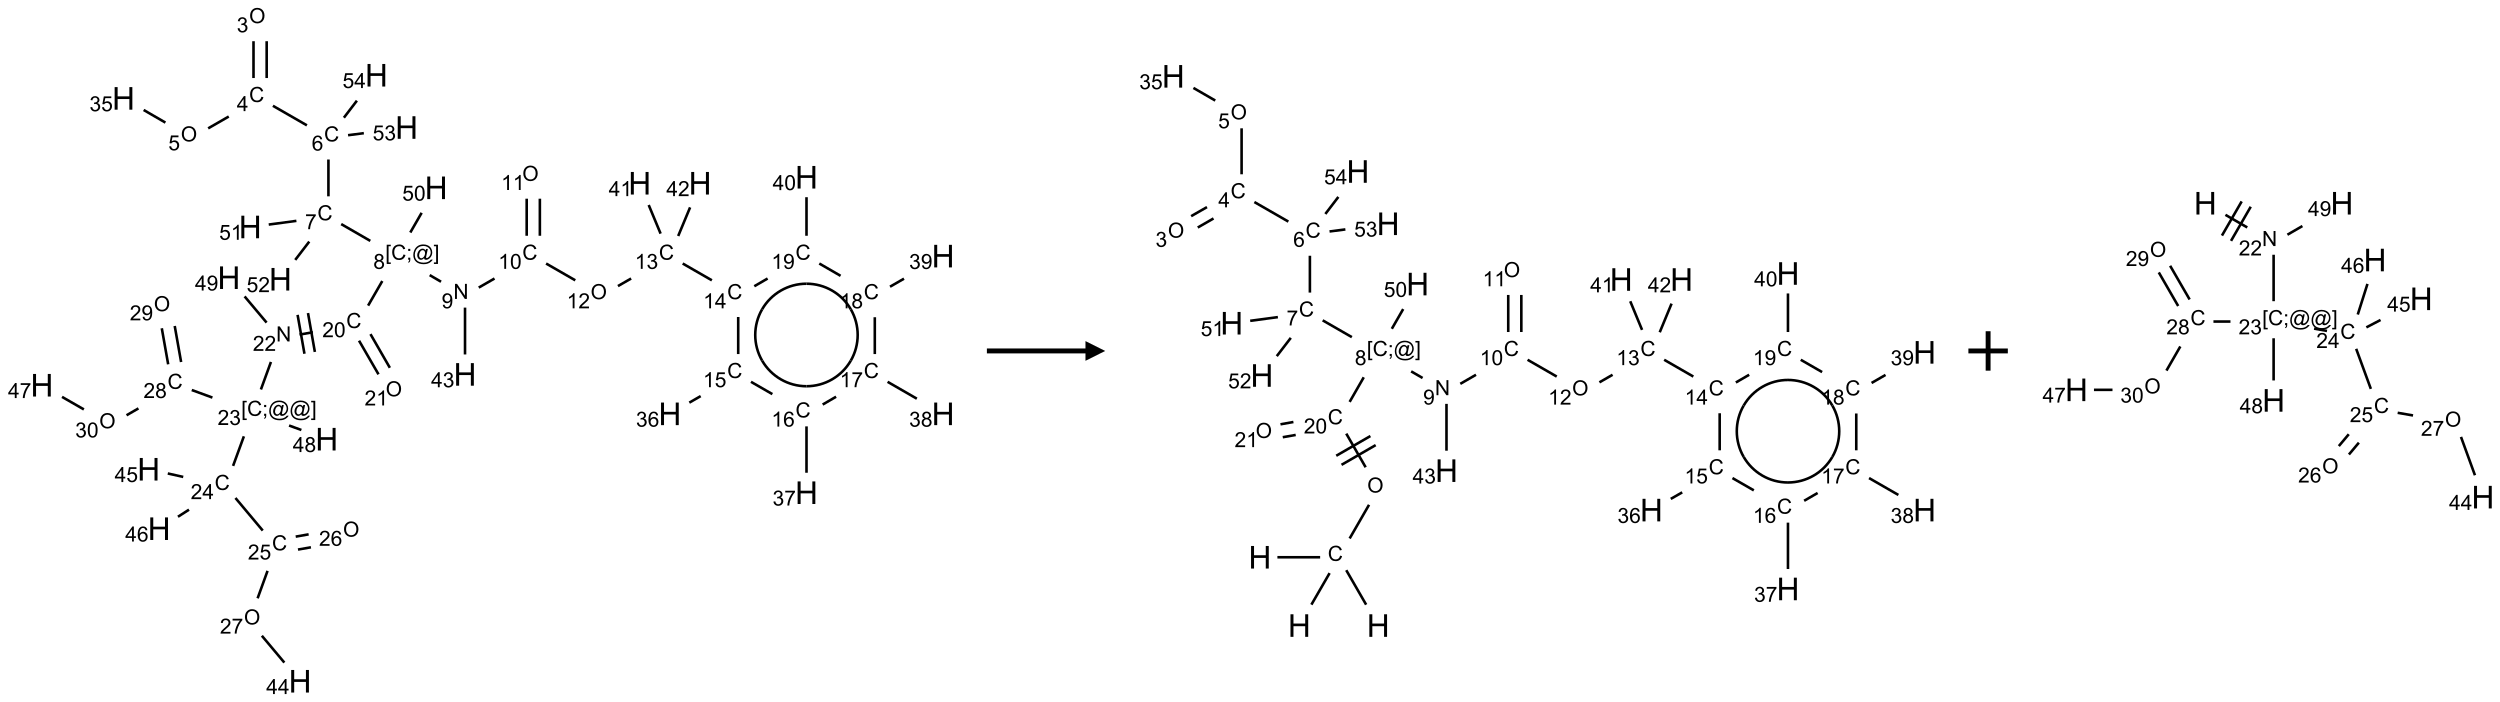 <?xml version="1.0" encoding="UTF-8"?>
<svg xmlns="http://www.w3.org/2000/svg" xmlns:xlink="http://www.w3.org/1999/xlink" width="1268" height="356" viewBox="0 0 1268 356">
<defs>
<g>
<g id="glyph-0-0">
<path d="M 1.332 0 L 1.332 -6.668 L 6.668 -6.668 L 6.668 0 Z M 1.5 -0.168 L 6.5 -0.168 L 6.5 -6.5 L 1.5 -6.5 Z M 1.5 -0.168 "/>
</g>
<g id="glyph-0-1">
<path d="M 0.516 -3.719 C 0.516 -4.984 0.855 -5.977 1.535 -6.695 C 2.215 -7.414 3.094 -7.77 4.172 -7.77 C 4.875 -7.77 5.512 -7.602 6.078 -7.266 C 6.645 -6.93 7.074 -6.461 7.371 -5.855 C 7.668 -5.254 7.816 -4.57 7.816 -3.809 C 7.816 -3.035 7.66 -2.34 7.348 -1.73 C 7.035 -1.117 6.594 -0.656 6.02 -0.34 C 5.449 -0.027 4.828 0.129 4.168 0.129 C 3.449 0.129 2.805 -0.043 2.238 -0.391 C 1.672 -0.738 1.246 -1.211 0.953 -1.812 C 0.66 -2.414 0.516 -3.047 0.516 -3.719 Z M 1.559 -3.703 C 1.559 -2.781 1.805 -2.059 2.301 -1.527 C 2.793 -1 3.414 -0.734 4.16 -0.734 C 4.922 -0.734 5.547 -1 6.039 -1.535 C 6.531 -2.07 6.777 -2.828 6.777 -3.812 C 6.777 -4.434 6.672 -4.977 6.461 -5.441 C 6.25 -5.902 5.945 -6.262 5.539 -6.52 C 5.133 -6.773 4.68 -6.902 4.176 -6.902 C 3.461 -6.902 2.848 -6.656 2.332 -6.164 C 1.816 -5.672 1.559 -4.852 1.559 -3.703 Z M 1.559 -3.703 "/>
</g>
<g id="glyph-0-2">
<path d="M 0.449 -2.016 L 1.387 -2.141 C 1.492 -1.609 1.676 -1.227 1.934 -0.992 C 2.191 -0.758 2.508 -0.641 2.879 -0.641 C 3.32 -0.641 3.695 -0.793 3.996 -1.098 C 4.301 -1.402 4.453 -1.781 4.453 -2.234 C 4.453 -2.664 4.312 -3.02 4.031 -3.301 C 3.75 -3.578 3.391 -3.719 2.957 -3.719 C 2.781 -3.719 2.562 -3.684 2.297 -3.613 L 2.402 -4.438 C 2.465 -4.43 2.516 -4.426 2.551 -4.426 C 2.949 -4.426 3.312 -4.531 3.629 -4.738 C 3.949 -4.949 4.109 -5.27 4.109 -5.703 C 4.109 -6.047 3.992 -6.332 3.762 -6.559 C 3.527 -6.785 3.227 -6.895 2.859 -6.895 C 2.496 -6.895 2.191 -6.781 1.949 -6.551 C 1.707 -6.324 1.547 -5.98 1.48 -5.52 L 0.543 -5.688 C 0.656 -6.316 0.918 -6.805 1.324 -7.148 C 1.73 -7.492 2.234 -7.668 2.84 -7.668 C 3.254 -7.668 3.641 -7.578 3.988 -7.398 C 4.34 -7.219 4.609 -6.977 4.793 -6.668 C 4.98 -6.359 5.074 -6.031 5.074 -5.684 C 5.074 -5.352 4.984 -5.051 4.809 -4.781 C 4.629 -4.512 4.367 -4.297 4.02 -4.137 C 4.473 -4.031 4.824 -3.816 5.074 -3.488 C 5.324 -3.16 5.449 -2.75 5.449 -2.254 C 5.449 -1.59 5.203 -1.023 4.719 -0.559 C 4.234 -0.098 3.617 0.137 2.875 0.137 C 2.203 0.137 1.648 -0.062 1.207 -0.465 C 0.762 -0.863 0.512 -1.379 0.449 -2.016 Z M 0.449 -2.016 "/>
</g>
<g id="glyph-0-3">
<path d="M 6.27 -2.676 L 7.281 -2.422 C 7.07 -1.594 6.688 -0.961 6.137 -0.523 C 5.586 -0.086 4.914 0.129 4.121 0.129 C 3.297 0.129 2.629 -0.039 2.113 -0.371 C 1.598 -0.707 1.203 -1.191 0.934 -1.828 C 0.664 -2.465 0.531 -3.145 0.531 -3.875 C 0.531 -4.672 0.684 -5.363 0.988 -5.957 C 1.293 -6.547 1.723 -6.996 2.285 -7.305 C 2.844 -7.613 3.461 -7.766 4.137 -7.766 C 4.898 -7.766 5.543 -7.57 6.062 -7.184 C 6.582 -6.793 6.945 -6.246 7.152 -5.543 L 6.156 -5.309 C 5.98 -5.863 5.723 -6.266 5.387 -6.52 C 5.051 -6.773 4.625 -6.902 4.113 -6.902 C 3.527 -6.902 3.039 -6.762 2.645 -6.48 C 2.25 -6.199 1.973 -5.82 1.812 -5.348 C 1.652 -4.871 1.574 -4.383 1.574 -3.879 C 1.574 -3.23 1.668 -2.664 1.855 -2.18 C 2.047 -1.695 2.34 -1.332 2.738 -1.094 C 3.137 -0.855 3.57 -0.734 4.035 -0.734 C 4.602 -0.734 5.082 -0.898 5.473 -1.223 C 5.867 -1.551 6.133 -2.035 6.27 -2.676 Z M 6.27 -2.676 "/>
</g>
<g id="glyph-0-4">
<path d="M 3.449 0 L 3.449 -1.828 L 0.137 -1.828 L 0.137 -2.688 L 3.621 -7.637 L 4.387 -7.637 L 4.387 -2.688 L 5.418 -2.688 L 5.418 -1.828 L 4.387 -1.828 L 4.387 0 Z M 3.449 -2.688 L 3.449 -6.129 L 1.059 -2.688 Z M 3.449 -2.688 "/>
</g>
<g id="glyph-0-5">
<path d="M 0.441 -2 L 1.426 -2.082 C 1.5 -1.605 1.668 -1.242 1.934 -1.004 C 2.199 -0.762 2.52 -0.641 2.895 -0.641 C 3.348 -0.641 3.73 -0.812 4.043 -1.152 C 4.355 -1.492 4.512 -1.941 4.512 -2.504 C 4.512 -3.039 4.359 -3.461 4.059 -3.77 C 3.758 -4.078 3.367 -4.234 2.879 -4.234 C 2.578 -4.234 2.305 -4.164 2.062 -4.027 C 1.82 -3.891 1.629 -3.715 1.488 -3.496 L 0.609 -3.609 L 1.348 -7.531 L 5.145 -7.531 L 5.145 -6.637 L 2.098 -6.637 L 1.688 -4.582 C 2.145 -4.902 2.625 -5.062 3.129 -5.062 C 3.797 -5.062 4.359 -4.832 4.816 -4.371 C 5.277 -3.91 5.504 -3.312 5.504 -2.59 C 5.504 -1.898 5.305 -1.301 4.902 -0.797 C 4.41 -0.18 3.742 0.129 2.895 0.129 C 2.199 0.129 1.633 -0.062 1.195 -0.453 C 0.758 -0.844 0.504 -1.359 0.441 -2 Z M 0.441 -2 "/>
</g>
<g id="glyph-0-6">
<path d="M 5.309 -5.766 L 4.375 -5.691 C 4.293 -6.059 4.172 -6.328 4.02 -6.496 C 3.766 -6.762 3.453 -6.895 3.082 -6.895 C 2.785 -6.895 2.523 -6.812 2.297 -6.645 C 2 -6.43 1.77 -6.117 1.598 -5.703 C 1.43 -5.289 1.34 -4.703 1.332 -3.938 C 1.559 -4.281 1.836 -4.535 2.16 -4.703 C 2.488 -4.871 2.828 -4.953 3.188 -4.953 C 3.812 -4.953 4.344 -4.723 4.785 -4.262 C 5.223 -3.801 5.441 -3.207 5.441 -2.48 C 5.441 -2 5.34 -1.555 5.133 -1.145 C 4.926 -0.73 4.641 -0.418 4.281 -0.199 C 3.922 0.02 3.512 0.129 3.051 0.129 C 2.27 0.129 1.633 -0.156 1.141 -0.73 C 0.648 -1.305 0.402 -2.254 0.402 -3.574 C 0.402 -5.051 0.672 -6.121 1.219 -6.793 C 1.695 -7.375 2.336 -7.668 3.141 -7.668 C 3.742 -7.668 4.234 -7.5 4.617 -7.16 C 5 -6.824 5.23 -6.359 5.309 -5.766 Z M 1.48 -2.473 C 1.48 -2.152 1.547 -1.844 1.684 -1.547 C 1.82 -1.25 2.016 -1.027 2.262 -0.871 C 2.508 -0.719 2.766 -0.641 3.035 -0.641 C 3.434 -0.641 3.773 -0.801 4.059 -1.121 C 4.344 -1.441 4.484 -1.875 4.484 -2.422 C 4.484 -2.949 4.344 -3.367 4.062 -3.668 C 3.781 -3.973 3.426 -4.125 3 -4.125 C 2.578 -4.125 2.219 -3.973 1.922 -3.668 C 1.625 -3.363 1.48 -2.969 1.48 -2.473 Z M 1.48 -2.473 "/>
</g>
<g id="glyph-0-7">
<path d="M 0.504 -6.637 L 0.504 -7.535 L 5.449 -7.535 L 5.449 -6.809 C 4.961 -6.289 4.48 -5.602 4.004 -4.746 C 3.527 -3.887 3.156 -3.004 2.895 -2.098 C 2.707 -1.461 2.59 -0.762 2.535 0 L 1.574 0 C 1.582 -0.602 1.703 -1.328 1.926 -2.176 C 2.152 -3.027 2.477 -3.848 2.898 -4.637 C 3.32 -5.426 3.77 -6.094 4.246 -6.637 Z M 0.504 -6.637 "/>
</g>
<g id="glyph-0-8">
<path d="M 0.723 2.121 L 0.723 -7.637 L 2.793 -7.637 L 2.793 -6.859 L 1.66 -6.859 L 1.66 1.344 L 2.793 1.344 L 2.793 2.121 Z M 0.723 2.121 "/>
</g>
<g id="glyph-0-9">
<path d="M 0.949 -4.465 L 0.949 -5.531 L 2.016 -5.531 L 2.016 -4.465 Z M 0.949 0 L 0.949 -1.066 L 2.016 -1.066 L 2.016 0 C 2.016 0.391 1.945 0.711 1.809 0.949 C 1.668 1.191 1.449 1.379 1.145 1.512 L 0.887 1.109 C 1.082 1.023 1.23 0.895 1.324 0.727 C 1.418 0.559 1.469 0.316 1.48 0 Z M 0.949 0 "/>
</g>
<g id="glyph-0-10">
<path d="M 6.047 -0.848 C 5.82 -0.59 5.57 -0.379 5.289 -0.223 C 5.008 -0.062 4.73 0.016 4.449 0.016 C 4.141 0.016 3.84 -0.074 3.547 -0.254 C 3.254 -0.434 3.02 -0.715 2.836 -1.09 C 2.652 -1.465 2.562 -1.875 2.562 -2.324 C 2.562 -2.875 2.703 -3.43 2.988 -3.98 C 3.27 -4.535 3.621 -4.953 4.043 -5.23 C 4.461 -5.508 4.871 -5.645 5.266 -5.645 C 5.566 -5.645 5.855 -5.566 6.129 -5.41 C 6.402 -5.25 6.641 -5.012 6.84 -4.688 L 7.016 -5.496 L 7.949 -5.496 L 7.199 -2 C 7.094 -1.516 7.043 -1.246 7.043 -1.191 C 7.043 -1.098 7.078 -1.02 7.148 -0.949 C 7.219 -0.883 7.305 -0.848 7.406 -0.848 C 7.59 -0.848 7.832 -0.953 8.129 -1.168 C 8.527 -1.445 8.84 -1.816 9.07 -2.285 C 9.301 -2.75 9.418 -3.234 9.418 -3.73 C 9.418 -4.309 9.27 -4.852 8.973 -5.355 C 8.676 -5.859 8.23 -6.262 7.645 -6.562 C 7.055 -6.863 6.406 -7.016 5.691 -7.016 C 4.879 -7.016 4.137 -6.824 3.465 -6.445 C 2.793 -6.066 2.273 -5.52 1.902 -4.809 C 1.535 -4.098 1.348 -3.34 1.348 -2.527 C 1.348 -1.676 1.535 -0.941 1.902 -0.328 C 2.273 0.285 2.809 0.742 3.508 1.035 C 4.207 1.328 4.984 1.473 5.832 1.473 C 6.742 1.473 7.504 1.32 8.121 1.016 C 8.734 0.711 9.195 0.34 9.5 -0.098 L 10.441 -0.098 C 10.266 0.266 9.961 0.637 9.531 1.016 C 9.102 1.395 8.59 1.695 7.996 1.914 C 7.402 2.133 6.688 2.246 5.848 2.246 C 5.078 2.246 4.367 2.145 3.715 1.949 C 3.066 1.75 2.512 1.453 2.051 1.055 C 1.594 0.656 1.25 0.199 1.016 -0.316 C 0.723 -0.973 0.578 -1.684 0.578 -2.441 C 0.578 -3.289 0.75 -4.098 1.098 -4.863 C 1.523 -5.805 2.125 -6.527 2.902 -7.027 C 3.684 -7.527 4.629 -7.777 5.738 -7.777 C 6.602 -7.777 7.375 -7.602 8.059 -7.246 C 8.746 -6.895 9.285 -6.371 9.684 -5.672 C 10.02 -5.07 10.188 -4.418 10.188 -3.715 C 10.188 -2.707 9.832 -1.812 9.125 -1.031 C 8.492 -0.328 7.801 0.02 7.051 0.02 C 6.812 0.02 6.617 -0.016 6.473 -0.09 C 6.324 -0.16 6.215 -0.266 6.145 -0.402 C 6.102 -0.488 6.066 -0.637 6.047 -0.848 Z M 3.527 -2.262 C 3.527 -1.785 3.641 -1.414 3.863 -1.152 C 4.09 -0.887 4.348 -0.754 4.641 -0.754 C 4.836 -0.754 5.039 -0.812 5.254 -0.93 C 5.469 -1.047 5.676 -1.219 5.871 -1.449 C 6.066 -1.676 6.23 -1.969 6.355 -2.32 C 6.48 -2.672 6.543 -3.027 6.543 -3.379 C 6.543 -3.852 6.426 -4.219 6.191 -4.48 C 5.957 -4.738 5.672 -4.871 5.332 -4.871 C 5.109 -4.871 4.902 -4.812 4.707 -4.699 C 4.512 -4.586 4.32 -4.406 4.137 -4.156 C 3.953 -3.906 3.805 -3.602 3.691 -3.246 C 3.582 -2.887 3.527 -2.559 3.527 -2.262 Z M 3.527 -2.262 "/>
</g>
<g id="glyph-0-11">
<path d="M 2.27 2.121 L 0.203 2.121 L 0.203 1.344 L 1.332 1.344 L 1.332 -6.859 L 0.203 -6.859 L 0.203 -7.637 L 2.27 -7.637 Z M 2.27 2.121 "/>
</g>
<g id="glyph-0-12">
<path d="M 1.887 -4.141 C 1.496 -4.281 1.207 -4.484 1.02 -4.75 C 0.832 -5.016 0.738 -5.328 0.738 -5.699 C 0.738 -6.254 0.938 -6.719 1.34 -7.098 C 1.738 -7.477 2.27 -7.668 2.934 -7.668 C 3.598 -7.668 4.137 -7.473 4.543 -7.086 C 4.949 -6.699 5.152 -6.227 5.152 -5.672 C 5.152 -5.316 5.059 -5.008 4.871 -4.746 C 4.688 -4.484 4.406 -4.281 4.027 -4.141 C 4.496 -3.988 4.852 -3.742 5.098 -3.402 C 5.34 -3.062 5.465 -2.656 5.465 -2.184 C 5.465 -1.531 5.234 -0.98 4.77 -0.535 C 4.309 -0.09 3.703 0.129 2.949 0.129 C 2.195 0.129 1.586 -0.094 1.125 -0.539 C 0.664 -0.984 0.434 -1.543 0.434 -2.207 C 0.434 -2.703 0.559 -3.121 0.809 -3.457 C 1.062 -3.793 1.422 -4.02 1.887 -4.141 Z M 1.699 -5.73 C 1.699 -5.367 1.812 -5.074 2.047 -4.844 C 2.281 -4.613 2.582 -4.5 2.953 -4.5 C 3.312 -4.5 3.609 -4.613 3.84 -4.84 C 4.07 -5.066 4.188 -5.348 4.188 -5.676 C 4.188 -6.02 4.07 -6.309 3.832 -6.543 C 3.594 -6.777 3.297 -6.895 2.941 -6.895 C 2.586 -6.895 2.289 -6.781 2.051 -6.551 C 1.816 -6.324 1.699 -6.047 1.699 -5.73 Z M 1.395 -2.203 C 1.395 -1.938 1.461 -1.676 1.586 -1.426 C 1.711 -1.176 1.902 -0.984 2.152 -0.848 C 2.402 -0.711 2.672 -0.641 2.957 -0.641 C 3.406 -0.641 3.777 -0.785 4.066 -1.074 C 4.359 -1.363 4.504 -1.727 4.504 -2.172 C 4.504 -2.625 4.355 -2.996 4.055 -3.293 C 3.754 -3.586 3.379 -3.734 2.926 -3.734 C 2.484 -3.734 2.121 -3.59 1.832 -3.297 C 1.543 -3.004 1.395 -2.641 1.395 -2.203 Z M 1.395 -2.203 "/>
</g>
<g id="glyph-0-13">
<path d="M 0.812 0 L 0.812 -7.637 L 1.848 -7.637 L 5.859 -1.641 L 5.859 -7.637 L 6.828 -7.637 L 6.828 0 L 5.793 0 L 1.781 -6 L 1.781 0 Z M 0.812 0 "/>
</g>
<g id="glyph-0-14">
<path d="M 0.582 -1.766 L 1.484 -1.848 C 1.562 -1.426 1.707 -1.117 1.922 -0.926 C 2.137 -0.734 2.414 -0.641 2.75 -0.641 C 3.039 -0.641 3.289 -0.707 3.508 -0.84 C 3.727 -0.973 3.902 -1.148 4.043 -1.367 C 4.18 -1.586 4.297 -1.887 4.391 -2.262 C 4.484 -2.637 4.531 -3.016 4.531 -3.406 C 4.531 -3.449 4.531 -3.512 4.527 -3.594 C 4.34 -3.297 4.082 -3.055 3.758 -2.867 C 3.434 -2.68 3.082 -2.59 2.703 -2.59 C 2.07 -2.59 1.535 -2.816 1.098 -3.277 C 0.66 -3.734 0.441 -4.34 0.441 -5.09 C 0.441 -5.863 0.672 -6.484 1.129 -6.957 C 1.586 -7.43 2.156 -7.668 2.844 -7.668 C 3.34 -7.668 3.793 -7.531 4.207 -7.266 C 4.617 -7 4.93 -6.617 5.145 -6.121 C 5.355 -5.629 5.465 -4.91 5.465 -3.973 C 5.465 -2.996 5.359 -2.223 5.145 -1.645 C 4.934 -1.066 4.617 -0.625 4.199 -0.324 C 3.781 -0.02 3.293 0.129 2.73 0.129 C 2.133 0.129 1.645 -0.035 1.266 -0.367 C 0.887 -0.699 0.66 -1.164 0.582 -1.766 Z M 4.422 -5.137 C 4.422 -5.676 4.277 -6.102 3.992 -6.418 C 3.707 -6.734 3.359 -6.891 2.957 -6.891 C 2.543 -6.891 2.18 -6.719 1.871 -6.379 C 1.562 -6.039 1.406 -5.598 1.406 -5.059 C 1.406 -4.57 1.555 -4.176 1.848 -3.871 C 2.141 -3.566 2.5 -3.418 2.934 -3.418 C 3.367 -3.418 3.723 -3.57 4.004 -3.871 C 4.281 -4.176 4.422 -4.598 4.422 -5.137 Z M 4.422 -5.137 "/>
</g>
<g id="glyph-0-15">
<path d="M 3.973 0 L 3.035 0 L 3.035 -5.973 C 2.809 -5.758 2.516 -5.543 2.148 -5.328 C 1.781 -5.113 1.453 -4.953 1.16 -4.844 L 1.16 -5.75 C 1.684 -5.996 2.145 -6.297 2.535 -6.645 C 2.93 -6.996 3.207 -7.336 3.371 -7.668 L 3.973 -7.668 Z M 3.973 0 "/>
</g>
<g id="glyph-0-16">
<path d="M 0.441 -3.766 C 0.441 -4.668 0.535 -5.395 0.723 -5.945 C 0.906 -6.496 1.184 -6.922 1.551 -7.219 C 1.918 -7.516 2.375 -7.668 2.934 -7.668 C 3.344 -7.668 3.703 -7.586 4.012 -7.418 C 4.32 -7.254 4.574 -7.016 4.777 -6.707 C 4.977 -6.395 5.137 -6.016 5.25 -5.57 C 5.363 -5.125 5.422 -4.523 5.422 -3.766 C 5.422 -2.871 5.328 -2.148 5.145 -1.598 C 4.961 -1.047 4.688 -0.621 4.32 -0.32 C 3.953 -0.02 3.492 0.129 2.934 0.129 C 2.195 0.129 1.617 -0.133 1.199 -0.66 C 0.695 -1.297 0.441 -2.332 0.441 -3.766 Z M 1.406 -3.766 C 1.406 -2.512 1.555 -1.68 1.848 -1.262 C 2.141 -0.848 2.5 -0.641 2.934 -0.641 C 3.363 -0.641 3.727 -0.848 4.02 -1.266 C 4.312 -1.684 4.457 -2.516 4.457 -3.766 C 4.457 -5.023 4.312 -5.859 4.02 -6.27 C 3.727 -6.684 3.359 -6.891 2.922 -6.891 C 2.492 -6.891 2.148 -6.707 1.891 -6.344 C 1.566 -5.879 1.406 -5.02 1.406 -3.766 Z M 1.406 -3.766 "/>
</g>
<g id="glyph-0-17">
<path d="M 5.371 -0.902 L 5.371 0 L 0.324 0 C 0.316 -0.227 0.352 -0.441 0.434 -0.652 C 0.562 -0.996 0.766 -1.332 1.051 -1.668 C 1.332 -2 1.742 -2.387 2.277 -2.824 C 3.105 -3.504 3.668 -4.043 3.957 -4.441 C 4.25 -4.84 4.395 -5.215 4.395 -5.566 C 4.395 -5.938 4.262 -6.254 3.996 -6.508 C 3.73 -6.762 3.387 -6.891 2.957 -6.891 C 2.508 -6.891 2.145 -6.754 1.875 -6.484 C 1.605 -6.215 1.469 -5.84 1.465 -5.359 L 0.5 -5.457 C 0.566 -6.176 0.812 -6.727 1.246 -7.102 C 1.676 -7.477 2.254 -7.668 2.98 -7.668 C 3.711 -7.668 4.293 -7.465 4.719 -7.059 C 5.145 -6.652 5.359 -6.148 5.359 -5.547 C 5.359 -5.242 5.297 -4.941 5.172 -4.645 C 5.047 -4.352 4.84 -4.039 4.551 -3.715 C 4.262 -3.387 3.777 -2.938 3.105 -2.371 C 2.543 -1.898 2.18 -1.578 2.02 -1.41 C 1.859 -1.242 1.73 -1.07 1.625 -0.902 Z M 5.371 -0.902 "/>
</g>
<g id="glyph-1-0">
<path d="M 2 0 L 2 -10 L 10 -10 L 10 0 Z M 2.25 -0.25 L 9.75 -0.25 L 9.75 -9.75 L 2.25 -9.75 Z M 2.25 -0.25 "/>
</g>
<g id="glyph-1-1">
<path d="M 1.281 0 L 1.281 -11.453 L 2.797 -11.453 L 2.797 -6.75 L 8.75 -6.75 L 8.75 -11.453 L 10.266 -11.453 L 10.266 0 L 8.75 0 L 8.75 -5.398 L 2.797 -5.398 L 2.797 0 Z M 1.281 0 "/>
</g>
</g>
</defs>
<path fill="none" stroke-width="0.033" stroke-linecap="butt" stroke-linejoin="miter" stroke="rgb(0%, 0%, 0%)" stroke-opacity="1" stroke-miterlimit="10" d="M 2.683 0.275 L 2.683 0.742 " transform="matrix(40, 0, 0, 40, 21.258, 9.9)"/>
<path fill="none" stroke-width="0.033" stroke-linecap="butt" stroke-linejoin="miter" stroke="rgb(0%, 0%, 0%)" stroke-opacity="1" stroke-miterlimit="10" d="M 2.85 0.275 L 2.85 0.742 " transform="matrix(40, 0, 0, 40, 21.258, 9.9)"/>
<path fill="none" stroke-width="0.033" stroke-linecap="butt" stroke-linejoin="miter" stroke="rgb(0%, 0%, 0%)" stroke-opacity="1" stroke-miterlimit="10" d="M 2.369 1.23 L 2.108 1.38 " transform="matrix(40, 0, 0, 40, 21.258, 9.9)"/>
<path fill="none" stroke-width="0.033" stroke-linecap="butt" stroke-linejoin="miter" stroke="rgb(0%, 0%, 0%)" stroke-opacity="1" stroke-miterlimit="10" d="M 1.566 1.307 L 1.29 1.147 " transform="matrix(40, 0, 0, 40, 21.258, 9.9)"/>
<path fill="none" stroke-width="0.033" stroke-linecap="butt" stroke-linejoin="miter" stroke="rgb(0%, 0%, 0%)" stroke-opacity="1" stroke-miterlimit="10" d="M 2.929 1.094 L 3.36 1.342 " transform="matrix(40, 0, 0, 40, 21.258, 9.9)"/>
<path fill="none" stroke-width="0.033" stroke-linecap="butt" stroke-linejoin="miter" stroke="rgb(0%, 0%, 0%)" stroke-opacity="1" stroke-miterlimit="10" d="M 3.633 1.775 L 3.633 2.242 " transform="matrix(40, 0, 0, 40, 21.258, 9.9)"/>
<path fill="none" stroke-width="0.033" stroke-linecap="butt" stroke-linejoin="miter" stroke="rgb(0%, 0%, 0%)" stroke-opacity="1" stroke-miterlimit="10" d="M 3.795 2.594 L 4.164 2.807 " transform="matrix(40, 0, 0, 40, 21.258, 9.9)"/>
<path fill="none" stroke-width="0.033" stroke-linecap="butt" stroke-linejoin="miter" stroke="rgb(0%, 0%, 0%)" stroke-opacity="1" stroke-miterlimit="10" d="M 4.917 3.241 L 5.061 3.325 " transform="matrix(40, 0, 0, 40, 21.258, 9.9)"/>
<path fill="none" stroke-width="0.033" stroke-linecap="butt" stroke-linejoin="miter" stroke="rgb(0%, 0%, 0%)" stroke-opacity="1" stroke-miterlimit="10" d="M 5.539 3.399 L 5.739 3.284 " transform="matrix(40, 0, 0, 40, 21.258, 9.9)"/>
<path fill="none" stroke-width="0.033" stroke-linecap="butt" stroke-linejoin="miter" stroke="rgb(0%, 0%, 0%)" stroke-opacity="1" stroke-miterlimit="10" d="M 6.314 2.742 L 6.314 2.272 " transform="matrix(40, 0, 0, 40, 21.258, 9.9)"/>
<path fill="none" stroke-width="0.033" stroke-linecap="butt" stroke-linejoin="miter" stroke="rgb(0%, 0%, 0%)" stroke-opacity="1" stroke-miterlimit="10" d="M 6.147 2.742 L 6.147 2.272 " transform="matrix(40, 0, 0, 40, 21.258, 9.9)"/>
<path fill="none" stroke-width="0.033" stroke-linecap="butt" stroke-linejoin="miter" stroke="rgb(0%, 0%, 0%)" stroke-opacity="1" stroke-miterlimit="10" d="M 6.393 3.094 L 6.763 3.307 " transform="matrix(40, 0, 0, 40, 21.258, 9.9)"/>
<path fill="none" stroke-width="0.033" stroke-linecap="butt" stroke-linejoin="miter" stroke="rgb(0%, 0%, 0%)" stroke-opacity="1" stroke-miterlimit="10" d="M 7.304 3.38 L 7.471 3.284 " transform="matrix(40, 0, 0, 40, 21.258, 9.9)"/>
<path fill="none" stroke-width="0.033" stroke-linecap="butt" stroke-linejoin="miter" stroke="rgb(0%, 0%, 0%)" stroke-opacity="1" stroke-miterlimit="10" d="M 8.125 3.094 L 8.495 3.307 " transform="matrix(40, 0, 0, 40, 21.258, 9.9)"/>
<path fill="none" stroke-width="0.033" stroke-linecap="butt" stroke-linejoin="miter" stroke="rgb(0%, 0%, 0%)" stroke-opacity="1" stroke-miterlimit="10" d="M 8.829 3.772 L 8.829 4.242 " transform="matrix(40, 0, 0, 40, 21.258, 9.9)"/>
<path fill="none" stroke-width="0.033" stroke-linecap="butt" stroke-linejoin="miter" stroke="rgb(0%, 0%, 0%)" stroke-opacity="1" stroke-miterlimit="10" d="M 8.353 4.775 L 8.209 4.858 " transform="matrix(40, 0, 0, 40, 21.258, 9.9)"/>
<path fill="none" stroke-width="0.033" stroke-linecap="butt" stroke-linejoin="miter" stroke="rgb(0%, 0%, 0%)" stroke-opacity="1" stroke-miterlimit="10" d="M 8.991 4.594 L 9.262 4.75 " transform="matrix(40, 0, 0, 40, 21.258, 9.9)"/>
<path fill="none" stroke-width="0.033" stroke-linecap="butt" stroke-linejoin="miter" stroke="rgb(0%, 0%, 0%)" stroke-opacity="1" stroke-miterlimit="10" d="M 9.695 5.159 L 9.695 5.747 " transform="matrix(40, 0, 0, 40, 21.258, 9.9)"/>
<path fill="none" stroke-width="0.033" stroke-linecap="butt" stroke-linejoin="miter" stroke="rgb(0%, 0%, 0%)" stroke-opacity="1" stroke-miterlimit="10" d="M 9.9 4.882 L 10.07 4.783 " transform="matrix(40, 0, 0, 40, 21.258, 9.9)"/>
<path fill="none" stroke-width="0.033" stroke-linecap="butt" stroke-linejoin="miter" stroke="rgb(0%, 0%, 0%)" stroke-opacity="1" stroke-miterlimit="10" d="M 10.723 4.594 L 11.094 4.808 " transform="matrix(40, 0, 0, 40, 21.258, 9.9)"/>
<path fill="none" stroke-width="0.033" stroke-linecap="butt" stroke-linejoin="miter" stroke="rgb(0%, 0%, 0%)" stroke-opacity="1" stroke-miterlimit="10" d="M 10.561 4.242 L 10.561 3.775 " transform="matrix(40, 0, 0, 40, 21.258, 9.9)"/>
<path fill="none" stroke-width="0.033" stroke-linecap="butt" stroke-linejoin="miter" stroke="rgb(0%, 0%, 0%)" stroke-opacity="1" stroke-miterlimit="10" d="M 10.754 3.388 L 10.931 3.286 " transform="matrix(40, 0, 0, 40, 21.258, 9.9)"/>
<path fill="none" stroke-width="0.033" stroke-linecap="butt" stroke-linejoin="miter" stroke="rgb(0%, 0%, 0%)" stroke-opacity="1" stroke-miterlimit="10" d="M 10.127 3.25 L 9.857 3.094 " transform="matrix(40, 0, 0, 40, 21.258, 9.9)"/>
<path fill="none" stroke-width="0.033" stroke-linecap="butt" stroke-linejoin="miter" stroke="rgb(0%, 0%, 0%)" stroke-opacity="1" stroke-miterlimit="10" d="M 9.202 3.284 L 9.033 3.382 " transform="matrix(40, 0, 0, 40, 21.258, 9.9)"/>
<path fill="none" stroke-width="0.033" stroke-linecap="butt" stroke-linejoin="miter" stroke="rgb(0%, 0%, 0%)" stroke-opacity="1" stroke-miterlimit="10" d="M 9.695 2.742 L 9.695 2.253 " transform="matrix(40, 0, 0, 40, 21.258, 9.9)"/>
<path fill="none" stroke-width="0.033" stroke-linecap="butt" stroke-linejoin="miter" stroke="rgb(0%, 0%, 0%)" stroke-opacity="1" stroke-miterlimit="10" d="M 7.845 2.715 L 7.694 2.352 " transform="matrix(40, 0, 0, 40, 21.258, 9.9)"/>
<path fill="none" stroke-width="0.033" stroke-linecap="butt" stroke-linejoin="miter" stroke="rgb(0%, 0%, 0%)" stroke-opacity="1" stroke-miterlimit="10" d="M 8.068 2.745 L 8.219 2.382 " transform="matrix(40, 0, 0, 40, 21.258, 9.9)"/>
<path fill="none" stroke-width="0.033" stroke-linecap="butt" stroke-linejoin="miter" stroke="rgb(0%, 0%, 0%)" stroke-opacity="1" stroke-miterlimit="10" d="M 5.365 3.653 L 5.365 4.247 " transform="matrix(40, 0, 0, 40, 21.258, 9.9)"/>
<path fill="none" stroke-width="0.033" stroke-linecap="butt" stroke-linejoin="miter" stroke="rgb(0%, 0%, 0%)" stroke-opacity="1" stroke-miterlimit="10" d="M 4.316 3.316 L 4.136 3.628 " transform="matrix(40, 0, 0, 40, 21.258, 9.9)"/>
<path fill="none" stroke-width="0.033" stroke-linecap="butt" stroke-linejoin="miter" stroke="rgb(0%, 0%, 0%)" stroke-opacity="1" stroke-miterlimit="10" d="M 4.021 4.072 L 4.268 4.499 " transform="matrix(40, 0, 0, 40, 21.258, 9.9)"/>
<path fill="none" stroke-width="0.033" stroke-linecap="butt" stroke-linejoin="miter" stroke="rgb(0%, 0%, 0%)" stroke-opacity="1" stroke-miterlimit="10" d="M 4.166 3.989 L 4.412 4.416 " transform="matrix(40, 0, 0, 40, 21.258, 9.9)"/>
<path fill="none" stroke-width="0.033" stroke-linecap="butt" stroke-linejoin="miter" stroke="rgb(0%, 0%, 0%)" stroke-opacity="1" stroke-miterlimit="10" d="M 3.436 3.965 L 3.267 3.995 " transform="matrix(40, 0, 0, 40, 21.258, 9.9)"/>
<path fill="none" stroke-width="0.033" stroke-linecap="butt" stroke-linejoin="miter" stroke="rgb(0%, 0%, 0%)" stroke-opacity="1" stroke-miterlimit="10" d="M 3.242 3.745 L 3.329 4.238 " transform="matrix(40, 0, 0, 40, 21.258, 9.9)"/>
<path fill="none" stroke-width="0.033" stroke-linecap="butt" stroke-linejoin="miter" stroke="rgb(0%, 0%, 0%)" stroke-opacity="1" stroke-miterlimit="10" d="M 3.374 3.722 L 3.461 4.215 " transform="matrix(40, 0, 0, 40, 21.258, 9.9)"/>
<path fill="none" stroke-width="0.033" stroke-linecap="butt" stroke-linejoin="miter" stroke="rgb(0%, 0%, 0%)" stroke-opacity="1" stroke-miterlimit="10" d="M 2.904 4.342 L 2.777 4.691 " transform="matrix(40, 0, 0, 40, 21.258, 9.9)"/>
<path fill="none" stroke-width="0.033" stroke-linecap="butt" stroke-linejoin="miter" stroke="rgb(0%, 0%, 0%)" stroke-opacity="1" stroke-miterlimit="10" d="M 2.561 5.285 L 2.424 5.66 " transform="matrix(40, 0, 0, 40, 21.258, 9.9)"/>
<path fill="none" stroke-width="0.033" stroke-linecap="butt" stroke-linejoin="miter" stroke="rgb(0%, 0%, 0%)" stroke-opacity="1" stroke-miterlimit="10" d="M 2.454 6.067 L 2.8 6.48 " transform="matrix(40, 0, 0, 40, 21.258, 9.9)"/>
<path fill="none" stroke-width="0.033" stroke-linecap="butt" stroke-linejoin="miter" stroke="rgb(0%, 0%, 0%)" stroke-opacity="1" stroke-miterlimit="10" d="M 3.247 6.721 L 3.411 6.692 " transform="matrix(40, 0, 0, 40, 21.258, 9.9)"/>
<path fill="none" stroke-width="0.033" stroke-linecap="butt" stroke-linejoin="miter" stroke="rgb(0%, 0%, 0%)" stroke-opacity="1" stroke-miterlimit="10" d="M 3.218 6.557 L 3.382 6.528 " transform="matrix(40, 0, 0, 40, 21.258, 9.9)"/>
<path fill="none" stroke-width="0.033" stroke-linecap="butt" stroke-linejoin="miter" stroke="rgb(0%, 0%, 0%)" stroke-opacity="1" stroke-miterlimit="10" d="M 2.861 6.991 L 2.735 7.339 " transform="matrix(40, 0, 0, 40, 21.258, 9.9)"/>
<path fill="none" stroke-width="0.033" stroke-linecap="butt" stroke-linejoin="miter" stroke="rgb(0%, 0%, 0%)" stroke-opacity="1" stroke-miterlimit="10" d="M 2.789 7.814 L 3.074 8.154 " transform="matrix(40, 0, 0, 40, 21.258, 9.9)"/>
<path fill="none" stroke-width="0.033" stroke-linecap="butt" stroke-linejoin="miter" stroke="rgb(0%, 0%, 0%)" stroke-opacity="1" stroke-miterlimit="10" d="M 1.792 5.8 L 1.596 5.756 " transform="matrix(40, 0, 0, 40, 21.258, 9.9)"/>
<path fill="none" stroke-width="0.033" stroke-linecap="butt" stroke-linejoin="miter" stroke="rgb(0%, 0%, 0%)" stroke-opacity="1" stroke-miterlimit="10" d="M 1.865 6.215 L 1.725 6.305 " transform="matrix(40, 0, 0, 40, 21.258, 9.9)"/>
<path fill="none" stroke-width="0.033" stroke-linecap="butt" stroke-linejoin="miter" stroke="rgb(0%, 0%, 0%)" stroke-opacity="1" stroke-miterlimit="10" d="M 2.162 4.794 L 1.9 4.698 " transform="matrix(40, 0, 0, 40, 21.258, 9.9)"/>
<path fill="none" stroke-width="0.033" stroke-linecap="butt" stroke-linejoin="miter" stroke="rgb(0%, 0%, 0%)" stroke-opacity="1" stroke-miterlimit="10" d="M 1.765 4.343 L 1.684 3.886 " transform="matrix(40, 0, 0, 40, 21.258, 9.9)"/>
<path fill="none" stroke-width="0.033" stroke-linecap="butt" stroke-linejoin="miter" stroke="rgb(0%, 0%, 0%)" stroke-opacity="1" stroke-miterlimit="10" d="M 1.601 4.372 L 1.52 3.915 " transform="matrix(40, 0, 0, 40, 21.258, 9.9)"/>
<path fill="none" stroke-width="0.033" stroke-linecap="butt" stroke-linejoin="miter" stroke="rgb(0%, 0%, 0%)" stroke-opacity="1" stroke-miterlimit="10" d="M 1.224 4.931 L 1.073 5.018 " transform="matrix(40, 0, 0, 40, 21.258, 9.9)"/>
<path fill="none" stroke-width="0.033" stroke-linecap="butt" stroke-linejoin="miter" stroke="rgb(0%, 0%, 0%)" stroke-opacity="1" stroke-miterlimit="10" d="M 0.532 4.944 L 0.255 4.785 " transform="matrix(40, 0, 0, 40, 21.258, 9.9)"/>
<path fill="none" stroke-width="0.033" stroke-linecap="butt" stroke-linejoin="miter" stroke="rgb(0%, 0%, 0%)" stroke-opacity="1" stroke-miterlimit="10" d="M 3.134 5.148 L 3.29 5.205 " transform="matrix(40, 0, 0, 40, 21.258, 9.9)"/>
<path fill="none" stroke-width="0.033" stroke-linecap="butt" stroke-linejoin="miter" stroke="rgb(0%, 0%, 0%)" stroke-opacity="1" stroke-miterlimit="10" d="M 2.849 3.843 L 2.57 3.511 " transform="matrix(40, 0, 0, 40, 21.258, 9.9)"/>
<path fill="none" stroke-width="0.033" stroke-linecap="butt" stroke-linejoin="miter" stroke="rgb(0%, 0%, 0%)" stroke-opacity="1" stroke-miterlimit="10" d="M 4.671 2.701 L 4.815 2.451 " transform="matrix(40, 0, 0, 40, 21.258, 9.9)"/>
<path fill="none" stroke-width="0.033" stroke-linecap="butt" stroke-linejoin="miter" stroke="rgb(0%, 0%, 0%)" stroke-opacity="1" stroke-miterlimit="10" d="M 3.227 2.553 L 2.876 2.6 " transform="matrix(40, 0, 0, 40, 21.258, 9.9)"/>
<path fill="none" stroke-width="0.033" stroke-linecap="butt" stroke-linejoin="miter" stroke="rgb(0%, 0%, 0%)" stroke-opacity="1" stroke-miterlimit="10" d="M 3.39 2.816 L 3.212 3.048 " transform="matrix(40, 0, 0, 40, 21.258, 9.9)"/>
<path fill="none" stroke-width="0.033" stroke-linecap="butt" stroke-linejoin="miter" stroke="rgb(0%, 0%, 0%)" stroke-opacity="1" stroke-miterlimit="10" d="M 3.882 1.467 L 4.082 1.441 " transform="matrix(40, 0, 0, 40, 21.258, 9.9)"/>
<path fill="none" stroke-width="0.033" stroke-linecap="butt" stroke-linejoin="miter" stroke="rgb(0%, 0%, 0%)" stroke-opacity="1" stroke-miterlimit="10" d="M 3.829 1.245 L 3.994 1.029 " transform="matrix(40, 0, 0, 40, 21.258, 9.9)"/>
<path fill="none" stroke-width="0.033" stroke-linecap="butt" stroke-linejoin="miter" stroke="rgb(0%, 0%, 0%)" stroke-opacity="1" stroke-miterlimit="10" d="M 9.132 4.325 C 9.016 4.124 9.016 3.876 9.132 3.675 " transform="matrix(40, 0, 0, 40, 21.258, 9.9)"/>
<path fill="none" stroke-width="0.033" stroke-linecap="butt" stroke-linejoin="miter" stroke="rgb(0%, 0%, 0%)" stroke-opacity="1" stroke-miterlimit="10" d="M 9.695 4.65 C 9.463 4.65 9.248 4.526 9.132 4.325 " transform="matrix(40, 0, 0, 40, 21.258, 9.9)"/>
<path fill="none" stroke-width="0.033" stroke-linecap="butt" stroke-linejoin="miter" stroke="rgb(0%, 0%, 0%)" stroke-opacity="1" stroke-miterlimit="10" d="M 10.257 4.325 C 10.141 4.526 9.927 4.65 9.695 4.65 " transform="matrix(40, 0, 0, 40, 21.258, 9.9)"/>
<path fill="none" stroke-width="0.033" stroke-linecap="butt" stroke-linejoin="miter" stroke="rgb(0%, 0%, 0%)" stroke-opacity="1" stroke-miterlimit="10" d="M 10.257 3.675 C 10.373 3.876 10.373 4.124 10.257 4.325 " transform="matrix(40, 0, 0, 40, 21.258, 9.9)"/>
<path fill="none" stroke-width="0.033" stroke-linecap="butt" stroke-linejoin="miter" stroke="rgb(0%, 0%, 0%)" stroke-opacity="1" stroke-miterlimit="10" d="M 9.695 3.35 C 9.927 3.35 10.141 3.474 10.257 3.675 " transform="matrix(40, 0, 0, 40, 21.258, 9.9)"/>
<path fill="none" stroke-width="0.033" stroke-linecap="butt" stroke-linejoin="miter" stroke="rgb(0%, 0%, 0%)" stroke-opacity="1" stroke-miterlimit="10" d="M 9.132 3.675 C 9.248 3.474 9.463 3.35 9.695 3.35 " transform="matrix(40, 0, 0, 40, 21.258, 9.9)"/>
<g fill="rgb(0%, 0%, 0%)" fill-opacity="1">
<use xlink:href="#glyph-0-1" x="126.34" y="11.75"/>
</g>
<g fill="rgb(0%, 0%, 0%)" fill-opacity="1">
<use xlink:href="#glyph-0-2" x="120.074" y="16.383"/>
</g>
<g fill="rgb(0%, 0%, 0%)" fill-opacity="1">
<use xlink:href="#glyph-0-3" x="126.324" y="51.746"/>
</g>
<g fill="rgb(0%, 0%, 0%)" fill-opacity="1">
<use xlink:href="#glyph-0-4" x="120.105" y="56.352"/>
</g>
<g fill="rgb(0%, 0%, 0%)" fill-opacity="1">
<use xlink:href="#glyph-0-1" x="91.699" y="71.75"/>
</g>
<g fill="rgb(0%, 0%, 0%)" fill-opacity="1">
<use xlink:href="#glyph-0-5" x="85.375" y="76.25"/>
</g>
<g fill="rgb(0%, 0%, 0%)" fill-opacity="1">
<use xlink:href="#glyph-1-1" x="56.863" y="55.629"/>
</g>
<g fill="rgb(0%, 0%, 0%)" fill-opacity="1">
<use xlink:href="#glyph-0-2" x="45.375" y="56.422"/>
<use xlink:href="#glyph-0-5" x="51.307" y="56.422"/>
</g>
<g fill="rgb(0%, 0%, 0%)" fill-opacity="1">
<use xlink:href="#glyph-0-3" x="164.344" y="71.746"/>
</g>
<g fill="rgb(0%, 0%, 0%)" fill-opacity="1">
<use xlink:href="#glyph-0-6" x="158.098" y="76.383"/>
</g>
<g fill="rgb(0%, 0%, 0%)" fill-opacity="1">
<use xlink:href="#glyph-0-3" x="160.969" y="111.746"/>
</g>
<g fill="rgb(0%, 0%, 0%)" fill-opacity="1">
<use xlink:href="#glyph-0-7" x="154.715" y="116.254"/>
</g>
<g fill="rgb(0%, 0%, 0%)" fill-opacity="1">
<use xlink:href="#glyph-0-8" x="195.414" y="131.754"/>
<use xlink:href="#glyph-0-3" x="198.378" y="131.754"/>
<use xlink:href="#glyph-0-9" x="206.081" y="131.754"/>
<use xlink:href="#glyph-0-10" x="209.044" y="131.754"/>
<use xlink:href="#glyph-0-11" x="219.872" y="131.754"/>
</g>
<g fill="rgb(0%, 0%, 0%)" fill-opacity="1">
<use xlink:href="#glyph-0-12" x="189.34" y="136.383"/>
</g>
<g fill="rgb(0%, 0%, 0%)" fill-opacity="1">
<use xlink:href="#glyph-0-13" x="229.969" y="151.613"/>
</g>
<g fill="rgb(0%, 0%, 0%)" fill-opacity="1">
<use xlink:href="#glyph-0-14" x="223.98" y="156.383"/>
</g>
<g fill="rgb(0%, 0%, 0%)" fill-opacity="1">
<use xlink:href="#glyph-0-3" x="264.891" y="131.746"/>
</g>
<g fill="rgb(0%, 0%, 0%)" fill-opacity="1">
<use xlink:href="#glyph-0-15" x="252.73" y="136.383"/>
<use xlink:href="#glyph-0-16" x="258.663" y="136.383"/>
</g>
<g fill="rgb(0%, 0%, 0%)" fill-opacity="1">
<use xlink:href="#glyph-0-1" x="264.906" y="91.75"/>
</g>
<g fill="rgb(0%, 0%, 0%)" fill-opacity="1">
<use xlink:href="#glyph-0-15" x="254.18" y="96.383"/>
<use xlink:href="#glyph-0-15" x="260.112" y="96.383"/>
</g>
<g fill="rgb(0%, 0%, 0%)" fill-opacity="1">
<use xlink:href="#glyph-0-1" x="299.547" y="151.75"/>
</g>
<g fill="rgb(0%, 0%, 0%)" fill-opacity="1">
<use xlink:href="#glyph-0-15" x="287.426" y="156.383"/>
<use xlink:href="#glyph-0-17" x="293.358" y="156.383"/>
</g>
<g fill="rgb(0%, 0%, 0%)" fill-opacity="1">
<use xlink:href="#glyph-0-3" x="334.172" y="131.746"/>
</g>
<g fill="rgb(0%, 0%, 0%)" fill-opacity="1">
<use xlink:href="#glyph-0-15" x="321.988" y="136.383"/>
<use xlink:href="#glyph-0-2" x="327.921" y="136.383"/>
</g>
<g fill="rgb(0%, 0%, 0%)" fill-opacity="1">
<use xlink:href="#glyph-0-3" x="368.812" y="151.746"/>
</g>
<g fill="rgb(0%, 0%, 0%)" fill-opacity="1">
<use xlink:href="#glyph-0-15" x="356.66" y="156.383"/>
<use xlink:href="#glyph-0-4" x="362.592" y="156.383"/>
</g>
<g fill="rgb(0%, 0%, 0%)" fill-opacity="1">
<use xlink:href="#glyph-0-3" x="368.812" y="191.746"/>
</g>
<g fill="rgb(0%, 0%, 0%)" fill-opacity="1">
<use xlink:href="#glyph-0-15" x="356.57" y="196.383"/>
<use xlink:href="#glyph-0-5" x="362.503" y="196.383"/>
</g>
<g fill="rgb(0%, 0%, 0%)" fill-opacity="1">
<use xlink:href="#glyph-1-1" x="333.992" y="215.629"/>
</g>
<g fill="rgb(0%, 0%, 0%)" fill-opacity="1">
<use xlink:href="#glyph-0-2" x="322.562" y="216.422"/>
<use xlink:href="#glyph-0-6" x="328.495" y="216.422"/>
</g>
<g fill="rgb(0%, 0%, 0%)" fill-opacity="1">
<use xlink:href="#glyph-0-3" x="403.453" y="211.746"/>
</g>
<g fill="rgb(0%, 0%, 0%)" fill-opacity="1">
<use xlink:href="#glyph-0-15" x="391.273" y="216.383"/>
<use xlink:href="#glyph-0-6" x="397.206" y="216.383"/>
</g>
<g fill="rgb(0%, 0%, 0%)" fill-opacity="1">
<use xlink:href="#glyph-1-1" x="403.273" y="255.629"/>
</g>
<g fill="rgb(0%, 0%, 0%)" fill-opacity="1">
<use xlink:href="#glyph-0-2" x="391.84" y="256.422"/>
<use xlink:href="#glyph-0-7" x="397.772" y="256.422"/>
</g>
<g fill="rgb(0%, 0%, 0%)" fill-opacity="1">
<use xlink:href="#glyph-0-3" x="438.094" y="191.746"/>
</g>
<g fill="rgb(0%, 0%, 0%)" fill-opacity="1">
<use xlink:href="#glyph-0-15" x="425.91" y="196.383"/>
<use xlink:href="#glyph-0-7" x="431.842" y="196.383"/>
</g>
<g fill="rgb(0%, 0%, 0%)" fill-opacity="1">
<use xlink:href="#glyph-1-1" x="472.555" y="215.629"/>
</g>
<g fill="rgb(0%, 0%, 0%)" fill-opacity="1">
<use xlink:href="#glyph-0-2" x="461.105" y="216.422"/>
<use xlink:href="#glyph-0-12" x="467.038" y="216.422"/>
</g>
<g fill="rgb(0%, 0%, 0%)" fill-opacity="1">
<use xlink:href="#glyph-0-3" x="438.094" y="151.746"/>
</g>
<g fill="rgb(0%, 0%, 0%)" fill-opacity="1">
<use xlink:href="#glyph-0-15" x="425.895" y="156.383"/>
<use xlink:href="#glyph-0-12" x="431.827" y="156.383"/>
</g>
<g fill="rgb(0%, 0%, 0%)" fill-opacity="1">
<use xlink:href="#glyph-1-1" x="472.555" y="135.629"/>
</g>
<g fill="rgb(0%, 0%, 0%)" fill-opacity="1">
<use xlink:href="#glyph-0-2" x="461.105" y="136.422"/>
<use xlink:href="#glyph-0-14" x="467.038" y="136.422"/>
</g>
<g fill="rgb(0%, 0%, 0%)" fill-opacity="1">
<use xlink:href="#glyph-0-3" x="403.453" y="131.746"/>
</g>
<g fill="rgb(0%, 0%, 0%)" fill-opacity="1">
<use xlink:href="#glyph-0-15" x="391.254" y="136.383"/>
<use xlink:href="#glyph-0-14" x="397.186" y="136.383"/>
</g>
<g fill="rgb(0%, 0%, 0%)" fill-opacity="1">
<use xlink:href="#glyph-1-1" x="403.273" y="95.629"/>
</g>
<g fill="rgb(0%, 0%, 0%)" fill-opacity="1">
<use xlink:href="#glyph-0-4" x="391.867" y="96.422"/>
<use xlink:href="#glyph-0-16" x="397.799" y="96.422"/>
</g>
<g fill="rgb(0%, 0%, 0%)" fill-opacity="1">
<use xlink:href="#glyph-1-1" x="318.684" y="98.672"/>
</g>
<g fill="rgb(0%, 0%, 0%)" fill-opacity="1">
<use xlink:href="#glyph-0-4" x="308.727" y="99.465"/>
<use xlink:href="#glyph-0-15" x="314.659" y="99.465"/>
</g>
<g fill="rgb(0%, 0%, 0%)" fill-opacity="1">
<use xlink:href="#glyph-1-1" x="349.301" y="98.672"/>
</g>
<g fill="rgb(0%, 0%, 0%)" fill-opacity="1">
<use xlink:href="#glyph-0-4" x="337.945" y="99.465"/>
<use xlink:href="#glyph-0-17" x="343.878" y="99.465"/>
</g>
<g fill="rgb(0%, 0%, 0%)" fill-opacity="1">
<use xlink:href="#glyph-1-1" x="230.07" y="195.629"/>
</g>
<g fill="rgb(0%, 0%, 0%)" fill-opacity="1">
<use xlink:href="#glyph-0-4" x="218.637" y="196.422"/>
<use xlink:href="#glyph-0-2" x="224.569" y="196.422"/>
</g>
<g fill="rgb(0%, 0%, 0%)" fill-opacity="1">
<use xlink:href="#glyph-0-3" x="175.609" y="166.387"/>
</g>
<g fill="rgb(0%, 0%, 0%)" fill-opacity="1">
<use xlink:href="#glyph-0-17" x="163.453" y="171.023"/>
<use xlink:href="#glyph-0-16" x="169.385" y="171.023"/>
</g>
<g fill="rgb(0%, 0%, 0%)" fill-opacity="1">
<use xlink:href="#glyph-0-1" x="195.625" y="201.031"/>
</g>
<g fill="rgb(0%, 0%, 0%)" fill-opacity="1">
<use xlink:href="#glyph-0-17" x="184.898" y="205.664"/>
<use xlink:href="#glyph-0-15" x="190.831" y="205.664"/>
</g>
<g fill="rgb(0%, 0%, 0%)" fill-opacity="1">
<use xlink:href="#glyph-0-13" x="140.043" y="173.199"/>
</g>
<g fill="rgb(0%, 0%, 0%)" fill-opacity="1">
<use xlink:href="#glyph-0-17" x="128.223" y="177.969"/>
<use xlink:href="#glyph-0-17" x="134.155" y="177.969"/>
</g>
<g fill="rgb(0%, 0%, 0%)" fill-opacity="1">
<use xlink:href="#glyph-0-8" x="122.34" y="210.926"/>
<use xlink:href="#glyph-0-3" x="125.303" y="210.926"/>
<use xlink:href="#glyph-0-9" x="133.007" y="210.926"/>
<use xlink:href="#glyph-0-10" x="135.97" y="210.926"/>
<use xlink:href="#glyph-0-10" x="146.798" y="210.926"/>
<use xlink:href="#glyph-0-11" x="157.626" y="210.926"/>
</g>
<g fill="rgb(0%, 0%, 0%)" fill-opacity="1">
<use xlink:href="#glyph-0-17" x="110.352" y="215.555"/>
<use xlink:href="#glyph-0-2" x="116.284" y="215.555"/>
</g>
<g fill="rgb(0%, 0%, 0%)" fill-opacity="1">
<use xlink:href="#glyph-0-3" x="108.855" y="248.508"/>
</g>
<g fill="rgb(0%, 0%, 0%)" fill-opacity="1">
<use xlink:href="#glyph-0-17" x="96.703" y="253.145"/>
<use xlink:href="#glyph-0-4" x="102.635" y="253.145"/>
</g>
<g fill="rgb(0%, 0%, 0%)" fill-opacity="1">
<use xlink:href="#glyph-0-3" x="137.941" y="279.148"/>
</g>
<g fill="rgb(0%, 0%, 0%)" fill-opacity="1">
<use xlink:href="#glyph-0-17" x="125.699" y="283.785"/>
<use xlink:href="#glyph-0-5" x="131.632" y="283.785"/>
</g>
<g fill="rgb(0%, 0%, 0%)" fill-opacity="1">
<use xlink:href="#glyph-0-1" x="173.973" y="272.207"/>
</g>
<g fill="rgb(0%, 0%, 0%)" fill-opacity="1">
<use xlink:href="#glyph-0-17" x="161.781" y="276.84"/>
<use xlink:href="#glyph-0-6" x="167.714" y="276.84"/>
</g>
<g fill="rgb(0%, 0%, 0%)" fill-opacity="1">
<use xlink:href="#glyph-0-1" x="123.723" y="316.742"/>
</g>
<g fill="rgb(0%, 0%, 0%)" fill-opacity="1">
<use xlink:href="#glyph-0-17" x="111.523" y="321.371"/>
<use xlink:href="#glyph-0-7" x="117.456" y="321.371"/>
</g>
<g fill="rgb(0%, 0%, 0%)" fill-opacity="1">
<use xlink:href="#glyph-1-1" x="146.418" y="351.262"/>
</g>
<g fill="rgb(0%, 0%, 0%)" fill-opacity="1">
<use xlink:href="#glyph-0-4" x="135.016" y="352.023"/>
<use xlink:href="#glyph-0-4" x="140.948" y="352.023"/>
</g>
<g fill="rgb(0%, 0%, 0%)" fill-opacity="1">
<use xlink:href="#glyph-1-1" x="69.621" y="243.734"/>
</g>
<g fill="rgb(0%, 0%, 0%)" fill-opacity="1">
<use xlink:href="#glyph-0-4" x="58.133" y="244.492"/>
<use xlink:href="#glyph-0-5" x="64.065" y="244.492"/>
</g>
<g fill="rgb(0%, 0%, 0%)" fill-opacity="1">
<use xlink:href="#glyph-1-1" x="74.938" y="273.883"/>
</g>
<g fill="rgb(0%, 0%, 0%)" fill-opacity="1">
<use xlink:href="#glyph-0-4" x="63.512" y="274.676"/>
<use xlink:href="#glyph-0-6" x="69.444" y="274.676"/>
</g>
<g fill="rgb(0%, 0%, 0%)" fill-opacity="1">
<use xlink:href="#glyph-0-3" x="84.945" y="197.238"/>
</g>
<g fill="rgb(0%, 0%, 0%)" fill-opacity="1">
<use xlink:href="#glyph-0-17" x="72.75" y="201.875"/>
<use xlink:href="#glyph-0-12" x="78.682" y="201.875"/>
</g>
<g fill="rgb(0%, 0%, 0%)" fill-opacity="1">
<use xlink:href="#glyph-0-1" x="78.016" y="157.852"/>
</g>
<g fill="rgb(0%, 0%, 0%)" fill-opacity="1">
<use xlink:href="#glyph-0-17" x="65.805" y="162.484"/>
<use xlink:href="#glyph-0-14" x="71.737" y="162.484"/>
</g>
<g fill="rgb(0%, 0%, 0%)" fill-opacity="1">
<use xlink:href="#glyph-0-1" x="50.32" y="217.242"/>
</g>
<g fill="rgb(0%, 0%, 0%)" fill-opacity="1">
<use xlink:href="#glyph-0-2" x="38.148" y="221.875"/>
<use xlink:href="#glyph-0-16" x="44.081" y="221.875"/>
</g>
<g fill="rgb(0%, 0%, 0%)" fill-opacity="1">
<use xlink:href="#glyph-1-1" x="15.484" y="201.121"/>
</g>
<g fill="rgb(0%, 0%, 0%)" fill-opacity="1">
<use xlink:href="#glyph-0-4" x="4.051" y="201.883"/>
<use xlink:href="#glyph-0-7" x="9.983" y="201.883"/>
</g>
<g fill="rgb(0%, 0%, 0%)" fill-opacity="1">
<use xlink:href="#glyph-1-1" x="159.941" y="228.484"/>
</g>
<g fill="rgb(0%, 0%, 0%)" fill-opacity="1">
<use xlink:href="#glyph-0-4" x="148.492" y="229.277"/>
<use xlink:href="#glyph-0-12" x="154.424" y="229.277"/>
</g>
<g fill="rgb(0%, 0%, 0%)" fill-opacity="1">
<use xlink:href="#glyph-1-1" x="110.324" y="146.574"/>
</g>
<g fill="rgb(0%, 0%, 0%)" fill-opacity="1">
<use xlink:href="#glyph-0-4" x="98.875" y="147.367"/>
<use xlink:href="#glyph-0-14" x="104.807" y="147.367"/>
</g>
<g fill="rgb(0%, 0%, 0%)" fill-opacity="1">
<use xlink:href="#glyph-1-1" x="215.43" y="100.988"/>
</g>
<g fill="rgb(0%, 0%, 0%)" fill-opacity="1">
<use xlink:href="#glyph-0-5" x="204.02" y="101.777"/>
<use xlink:href="#glyph-0-16" x="209.952" y="101.777"/>
</g>
<g fill="rgb(0%, 0%, 0%)" fill-opacity="1">
<use xlink:href="#glyph-1-1" x="121.129" y="120.848"/>
</g>
<g fill="rgb(0%, 0%, 0%)" fill-opacity="1">
<use xlink:href="#glyph-0-5" x="111.168" y="121.641"/>
<use xlink:href="#glyph-0-15" x="117.1" y="121.641"/>
</g>
<g fill="rgb(0%, 0%, 0%)" fill-opacity="1">
<use xlink:href="#glyph-1-1" x="136.438" y="147.363"/>
</g>
<g fill="rgb(0%, 0%, 0%)" fill-opacity="1">
<use xlink:href="#glyph-0-5" x="125.082" y="148.156"/>
<use xlink:href="#glyph-0-17" x="131.014" y="148.156"/>
</g>
<g fill="rgb(0%, 0%, 0%)" fill-opacity="1">
<use xlink:href="#glyph-1-1" x="200.445" y="70.406"/>
</g>
<g fill="rgb(0%, 0%, 0%)" fill-opacity="1">
<use xlink:href="#glyph-0-5" x="189.012" y="71.199"/>
<use xlink:href="#glyph-0-2" x="194.944" y="71.199"/>
</g>
<g fill="rgb(0%, 0%, 0%)" fill-opacity="1">
<use xlink:href="#glyph-1-1" x="185.137" y="43.895"/>
</g>
<g fill="rgb(0%, 0%, 0%)" fill-opacity="1">
<use xlink:href="#glyph-0-5" x="173.734" y="44.656"/>
<use xlink:href="#glyph-0-4" x="179.667" y="44.656"/>
</g>
<path fill-rule="nonzero" fill="rgb(0%, 0%, 0%)" fill-opacity="1" d="M 500.551 179.25 L 550.551 179.25 L 550.551 183 L 560.551 178 L 550.551 173 L 550.551 176.75 L 500.551 176.75 "/>
<path fill="none" stroke-width="0.033" stroke-linecap="butt" stroke-linejoin="miter" stroke="rgb(0%, 0%, 0%)" stroke-opacity="1" stroke-miterlimit="10" d="M 1.32 6.098 L 1.862 6.098 " transform="matrix(40, 0, 0, 40, 595.098, 38.719)"/>
<path fill="none" stroke-width="0.033" stroke-linecap="butt" stroke-linejoin="miter" stroke="rgb(0%, 0%, 0%)" stroke-opacity="1" stroke-miterlimit="10" d="M 2.193 6.262 L 2.445 6.699 " transform="matrix(40, 0, 0, 40, 595.098, 38.719)"/>
<path fill="none" stroke-width="0.033" stroke-linecap="butt" stroke-linejoin="miter" stroke="rgb(0%, 0%, 0%)" stroke-opacity="1" stroke-miterlimit="10" d="M 1.982 6.299 L 1.751 6.699 " transform="matrix(40, 0, 0, 40, 595.098, 38.719)"/>
<path fill="none" stroke-width="0.033" stroke-linecap="butt" stroke-linejoin="miter" stroke="rgb(0%, 0%, 0%)" stroke-opacity="1" stroke-miterlimit="10" d="M 2.236 5.86 L 2.482 5.433 " transform="matrix(40, 0, 0, 40, 595.098, 38.719)"/>
<path fill="none" stroke-width="0.033" stroke-linecap="butt" stroke-linejoin="miter" stroke="rgb(0%, 0%, 0%)" stroke-opacity="1" stroke-miterlimit="10" d="M 2.439 4.957 L 2.193 4.53 " transform="matrix(40, 0, 0, 40, 595.098, 38.719)"/>
<path fill="none" stroke-width="0.033" stroke-linecap="butt" stroke-linejoin="miter" stroke="rgb(0%, 0%, 0%)" stroke-opacity="1" stroke-miterlimit="10" d="M 2.499 4.561 L 2.066 4.811 " transform="matrix(40, 0, 0, 40, 595.098, 38.719)"/>
<path fill="none" stroke-width="0.033" stroke-linecap="butt" stroke-linejoin="miter" stroke="rgb(0%, 0%, 0%)" stroke-opacity="1" stroke-miterlimit="10" d="M 2.566 4.676 L 2.133 4.926 " transform="matrix(40, 0, 0, 40, 595.098, 38.719)"/>
<path fill="none" stroke-width="0.033" stroke-linecap="butt" stroke-linejoin="miter" stroke="rgb(0%, 0%, 0%)" stroke-opacity="1" stroke-miterlimit="10" d="M 2.236 4.128 L 2.415 3.816 " transform="matrix(40, 0, 0, 40, 595.098, 38.719)"/>
<path fill="none" stroke-width="0.033" stroke-linecap="butt" stroke-linejoin="miter" stroke="rgb(0%, 0%, 0%)" stroke-opacity="1" stroke-miterlimit="10" d="M 2.264 3.307 L 1.894 3.094 " transform="matrix(40, 0, 0, 40, 595.098, 38.719)"/>
<path fill="none" stroke-width="0.033" stroke-linecap="butt" stroke-linejoin="miter" stroke="rgb(0%, 0%, 0%)" stroke-opacity="1" stroke-miterlimit="10" d="M 1.732 2.742 L 1.732 2.275 " transform="matrix(40, 0, 0, 40, 595.098, 38.719)"/>
<path fill="none" stroke-width="0.033" stroke-linecap="butt" stroke-linejoin="miter" stroke="rgb(0%, 0%, 0%)" stroke-opacity="1" stroke-miterlimit="10" d="M 1.459 1.842 L 1.028 1.594 " transform="matrix(40, 0, 0, 40, 595.098, 38.719)"/>
<path fill="none" stroke-width="0.033" stroke-linecap="butt" stroke-linejoin="miter" stroke="rgb(0%, 0%, 0%)" stroke-opacity="1" stroke-miterlimit="10" d="M 0.427 1.658 L 0.226 1.773 " transform="matrix(40, 0, 0, 40, 595.098, 38.719)"/>
<path fill="none" stroke-width="0.033" stroke-linecap="butt" stroke-linejoin="miter" stroke="rgb(0%, 0%, 0%)" stroke-opacity="1" stroke-miterlimit="10" d="M 0.51 1.802 L 0.31 1.917 " transform="matrix(40, 0, 0, 40, 595.098, 38.719)"/>
<path fill="none" stroke-width="0.033" stroke-linecap="butt" stroke-linejoin="miter" stroke="rgb(0%, 0%, 0%)" stroke-opacity="1" stroke-miterlimit="10" d="M 0.866 1.242 L 0.866 0.659 " transform="matrix(40, 0, 0, 40, 595.098, 38.719)"/>
<path fill="none" stroke-width="0.033" stroke-linecap="butt" stroke-linejoin="miter" stroke="rgb(0%, 0%, 0%)" stroke-opacity="1" stroke-miterlimit="10" d="M 0.532 0.307 L 0.255 0.147 " transform="matrix(40, 0, 0, 40, 595.098, 38.719)"/>
<path fill="none" stroke-width="0.033" stroke-linecap="butt" stroke-linejoin="miter" stroke="rgb(0%, 0%, 0%)" stroke-opacity="1" stroke-miterlimit="10" d="M 1.981 1.967 L 2.182 1.941 " transform="matrix(40, 0, 0, 40, 595.098, 38.719)"/>
<path fill="none" stroke-width="0.033" stroke-linecap="butt" stroke-linejoin="miter" stroke="rgb(0%, 0%, 0%)" stroke-opacity="1" stroke-miterlimit="10" d="M 1.928 1.745 L 2.093 1.529 " transform="matrix(40, 0, 0, 40, 595.098, 38.719)"/>
<path fill="none" stroke-width="0.033" stroke-linecap="butt" stroke-linejoin="miter" stroke="rgb(0%, 0%, 0%)" stroke-opacity="1" stroke-miterlimit="10" d="M 1.326 3.053 L 0.975 3.1 " transform="matrix(40, 0, 0, 40, 595.098, 38.719)"/>
<path fill="none" stroke-width="0.033" stroke-linecap="butt" stroke-linejoin="miter" stroke="rgb(0%, 0%, 0%)" stroke-opacity="1" stroke-miterlimit="10" d="M 1.49 3.316 L 1.312 3.548 " transform="matrix(40, 0, 0, 40, 595.098, 38.719)"/>
<path fill="none" stroke-width="0.033" stroke-linecap="butt" stroke-linejoin="miter" stroke="rgb(0%, 0%, 0%)" stroke-opacity="1" stroke-miterlimit="10" d="M 3.016 3.741 L 3.161 3.825 " transform="matrix(40, 0, 0, 40, 595.098, 38.719)"/>
<path fill="none" stroke-width="0.033" stroke-linecap="butt" stroke-linejoin="miter" stroke="rgb(0%, 0%, 0%)" stroke-opacity="1" stroke-miterlimit="10" d="M 3.639 3.899 L 3.838 3.784 " transform="matrix(40, 0, 0, 40, 595.098, 38.719)"/>
<path fill="none" stroke-width="0.033" stroke-linecap="butt" stroke-linejoin="miter" stroke="rgb(0%, 0%, 0%)" stroke-opacity="1" stroke-miterlimit="10" d="M 4.413 3.242 L 4.413 2.772 " transform="matrix(40, 0, 0, 40, 595.098, 38.719)"/>
<path fill="none" stroke-width="0.033" stroke-linecap="butt" stroke-linejoin="miter" stroke="rgb(0%, 0%, 0%)" stroke-opacity="1" stroke-miterlimit="10" d="M 4.247 3.242 L 4.247 2.772 " transform="matrix(40, 0, 0, 40, 595.098, 38.719)"/>
<path fill="none" stroke-width="0.033" stroke-linecap="butt" stroke-linejoin="miter" stroke="rgb(0%, 0%, 0%)" stroke-opacity="1" stroke-miterlimit="10" d="M 4.492 3.594 L 4.862 3.807 " transform="matrix(40, 0, 0, 40, 595.098, 38.719)"/>
<path fill="none" stroke-width="0.033" stroke-linecap="butt" stroke-linejoin="miter" stroke="rgb(0%, 0%, 0%)" stroke-opacity="1" stroke-miterlimit="10" d="M 5.403 3.88 L 5.57 3.784 " transform="matrix(40, 0, 0, 40, 595.098, 38.719)"/>
<path fill="none" stroke-width="0.033" stroke-linecap="butt" stroke-linejoin="miter" stroke="rgb(0%, 0%, 0%)" stroke-opacity="1" stroke-miterlimit="10" d="M 6.224 3.594 L 6.594 3.807 " transform="matrix(40, 0, 0, 40, 595.098, 38.719)"/>
<path fill="none" stroke-width="0.033" stroke-linecap="butt" stroke-linejoin="miter" stroke="rgb(0%, 0%, 0%)" stroke-opacity="1" stroke-miterlimit="10" d="M 6.928 4.272 L 6.928 4.742 " transform="matrix(40, 0, 0, 40, 595.098, 38.719)"/>
<path fill="none" stroke-width="0.033" stroke-linecap="butt" stroke-linejoin="miter" stroke="rgb(0%, 0%, 0%)" stroke-opacity="1" stroke-miterlimit="10" d="M 6.453 5.275 L 6.308 5.358 " transform="matrix(40, 0, 0, 40, 595.098, 38.719)"/>
<path fill="none" stroke-width="0.033" stroke-linecap="butt" stroke-linejoin="miter" stroke="rgb(0%, 0%, 0%)" stroke-opacity="1" stroke-miterlimit="10" d="M 7.09 5.094 L 7.361 5.25 " transform="matrix(40, 0, 0, 40, 595.098, 38.719)"/>
<path fill="none" stroke-width="0.033" stroke-linecap="butt" stroke-linejoin="miter" stroke="rgb(0%, 0%, 0%)" stroke-opacity="1" stroke-miterlimit="10" d="M 7.794 5.659 L 7.794 6.247 " transform="matrix(40, 0, 0, 40, 595.098, 38.719)"/>
<path fill="none" stroke-width="0.033" stroke-linecap="butt" stroke-linejoin="miter" stroke="rgb(0%, 0%, 0%)" stroke-opacity="1" stroke-miterlimit="10" d="M 7.999 5.382 L 8.17 5.283 " transform="matrix(40, 0, 0, 40, 595.098, 38.719)"/>
<path fill="none" stroke-width="0.033" stroke-linecap="butt" stroke-linejoin="miter" stroke="rgb(0%, 0%, 0%)" stroke-opacity="1" stroke-miterlimit="10" d="M 8.822 5.094 L 9.194 5.308 " transform="matrix(40, 0, 0, 40, 595.098, 38.719)"/>
<path fill="none" stroke-width="0.033" stroke-linecap="butt" stroke-linejoin="miter" stroke="rgb(0%, 0%, 0%)" stroke-opacity="1" stroke-miterlimit="10" d="M 8.66 4.742 L 8.66 4.275 " transform="matrix(40, 0, 0, 40, 595.098, 38.719)"/>
<path fill="none" stroke-width="0.033" stroke-linecap="butt" stroke-linejoin="miter" stroke="rgb(0%, 0%, 0%)" stroke-opacity="1" stroke-miterlimit="10" d="M 8.854 3.888 L 9.031 3.786 " transform="matrix(40, 0, 0, 40, 595.098, 38.719)"/>
<path fill="none" stroke-width="0.033" stroke-linecap="butt" stroke-linejoin="miter" stroke="rgb(0%, 0%, 0%)" stroke-opacity="1" stroke-miterlimit="10" d="M 8.227 3.75 L 7.956 3.594 " transform="matrix(40, 0, 0, 40, 595.098, 38.719)"/>
<path fill="none" stroke-width="0.033" stroke-linecap="butt" stroke-linejoin="miter" stroke="rgb(0%, 0%, 0%)" stroke-opacity="1" stroke-miterlimit="10" d="M 7.302 3.784 L 7.133 3.882 " transform="matrix(40, 0, 0, 40, 595.098, 38.719)"/>
<path fill="none" stroke-width="0.033" stroke-linecap="butt" stroke-linejoin="miter" stroke="rgb(0%, 0%, 0%)" stroke-opacity="1" stroke-miterlimit="10" d="M 7.794 3.242 L 7.794 2.753 " transform="matrix(40, 0, 0, 40, 595.098, 38.719)"/>
<path fill="none" stroke-width="0.033" stroke-linecap="butt" stroke-linejoin="miter" stroke="rgb(0%, 0%, 0%)" stroke-opacity="1" stroke-miterlimit="10" d="M 5.944 3.215 L 5.794 2.852 " transform="matrix(40, 0, 0, 40, 595.098, 38.719)"/>
<path fill="none" stroke-width="0.033" stroke-linecap="butt" stroke-linejoin="miter" stroke="rgb(0%, 0%, 0%)" stroke-opacity="1" stroke-miterlimit="10" d="M 6.168 3.245 L 6.318 2.882 " transform="matrix(40, 0, 0, 40, 595.098, 38.719)"/>
<path fill="none" stroke-width="0.033" stroke-linecap="butt" stroke-linejoin="miter" stroke="rgb(0%, 0%, 0%)" stroke-opacity="1" stroke-miterlimit="10" d="M 3.464 4.153 L 3.464 4.747 " transform="matrix(40, 0, 0, 40, 595.098, 38.719)"/>
<path fill="none" stroke-width="0.033" stroke-linecap="butt" stroke-linejoin="miter" stroke="rgb(0%, 0%, 0%)" stroke-opacity="1" stroke-miterlimit="10" d="M 2.771 3.201 L 2.915 2.951 " transform="matrix(40, 0, 0, 40, 595.098, 38.719)"/>
<path fill="none" stroke-width="0.033" stroke-linecap="butt" stroke-linejoin="miter" stroke="rgb(0%, 0%, 0%)" stroke-opacity="1" stroke-miterlimit="10" d="M 1.523 4.383 L 1.359 4.412 " transform="matrix(40, 0, 0, 40, 595.098, 38.719)"/>
<path fill="none" stroke-width="0.033" stroke-linecap="butt" stroke-linejoin="miter" stroke="rgb(0%, 0%, 0%)" stroke-opacity="1" stroke-miterlimit="10" d="M 1.552 4.547 L 1.388 4.576 " transform="matrix(40, 0, 0, 40, 595.098, 38.719)"/>
<path fill="none" stroke-width="0.033" stroke-linecap="butt" stroke-linejoin="miter" stroke="rgb(0%, 0%, 0%)" stroke-opacity="1" stroke-miterlimit="10" d="M 7.232 4.825 C 7.116 4.624 7.116 4.376 7.232 4.175 " transform="matrix(40, 0, 0, 40, 595.098, 38.719)"/>
<path fill="none" stroke-width="0.033" stroke-linecap="butt" stroke-linejoin="miter" stroke="rgb(0%, 0%, 0%)" stroke-opacity="1" stroke-miterlimit="10" d="M 7.794 5.15 C 7.562 5.15 7.348 5.026 7.232 4.825 " transform="matrix(40, 0, 0, 40, 595.098, 38.719)"/>
<path fill="none" stroke-width="0.033" stroke-linecap="butt" stroke-linejoin="miter" stroke="rgb(0%, 0%, 0%)" stroke-opacity="1" stroke-miterlimit="10" d="M 8.357 4.825 C 8.241 5.026 8.026 5.15 7.794 5.15 " transform="matrix(40, 0, 0, 40, 595.098, 38.719)"/>
<path fill="none" stroke-width="0.033" stroke-linecap="butt" stroke-linejoin="miter" stroke="rgb(0%, 0%, 0%)" stroke-opacity="1" stroke-miterlimit="10" d="M 8.357 4.175 C 8.473 4.376 8.473 4.624 8.357 4.825 " transform="matrix(40, 0, 0, 40, 595.098, 38.719)"/>
<path fill="none" stroke-width="0.033" stroke-linecap="butt" stroke-linejoin="miter" stroke="rgb(0%, 0%, 0%)" stroke-opacity="1" stroke-miterlimit="10" d="M 7.794 3.85 C 8.026 3.85 8.241 3.974 8.357 4.175 " transform="matrix(40, 0, 0, 40, 595.098, 38.719)"/>
<path fill="none" stroke-width="0.033" stroke-linecap="butt" stroke-linejoin="miter" stroke="rgb(0%, 0%, 0%)" stroke-opacity="1" stroke-miterlimit="10" d="M 7.232 4.175 C 7.348 3.974 7.562 3.85 7.794 3.85 " transform="matrix(40, 0, 0, 40, 595.098, 38.719)"/>
<g fill="rgb(0%, 0%, 0%)" fill-opacity="1">
<use xlink:href="#glyph-1-1" x="633.25" y="288.371"/>
</g>
<g fill="rgb(0%, 0%, 0%)" fill-opacity="1">
<use xlink:href="#glyph-0-3" x="673.43" y="284.488"/>
</g>
<g fill="rgb(0%, 0%, 0%)" fill-opacity="1">
<use xlink:href="#glyph-1-1" x="693.25" y="323.012"/>
</g>
<g fill="rgb(0%, 0%, 0%)" fill-opacity="1">
<use xlink:href="#glyph-1-1" x="653.25" y="323.012"/>
</g>
<g fill="rgb(0%, 0%, 0%)" fill-opacity="1">
<use xlink:href="#glyph-0-1" x="693.445" y="249.848"/>
</g>
<g fill="rgb(0%, 0%, 0%)" fill-opacity="1">
<use xlink:href="#glyph-0-3" x="673.43" y="215.203"/>
</g>
<g fill="rgb(0%, 0%, 0%)" fill-opacity="1">
<use xlink:href="#glyph-0-17" x="661.273" y="219.84"/>
<use xlink:href="#glyph-0-16" x="667.206" y="219.84"/>
</g>
<g fill="rgb(0%, 0%, 0%)" fill-opacity="1">
<use xlink:href="#glyph-0-8" x="693.234" y="180.57"/>
<use xlink:href="#glyph-0-3" x="696.198" y="180.57"/>
<use xlink:href="#glyph-0-9" x="703.901" y="180.57"/>
<use xlink:href="#glyph-0-10" x="706.865" y="180.57"/>
<use xlink:href="#glyph-0-11" x="717.693" y="180.57"/>
</g>
<g fill="rgb(0%, 0%, 0%)" fill-opacity="1">
<use xlink:href="#glyph-0-12" x="687.16" y="185.199"/>
</g>
<g fill="rgb(0%, 0%, 0%)" fill-opacity="1">
<use xlink:href="#glyph-0-3" x="658.785" y="160.562"/>
</g>
<g fill="rgb(0%, 0%, 0%)" fill-opacity="1">
<use xlink:href="#glyph-0-7" x="652.535" y="165.07"/>
</g>
<g fill="rgb(0%, 0%, 0%)" fill-opacity="1">
<use xlink:href="#glyph-0-3" x="662.16" y="120.562"/>
</g>
<g fill="rgb(0%, 0%, 0%)" fill-opacity="1">
<use xlink:href="#glyph-0-6" x="655.914" y="125.199"/>
</g>
<g fill="rgb(0%, 0%, 0%)" fill-opacity="1">
<use xlink:href="#glyph-0-3" x="624.145" y="100.562"/>
</g>
<g fill="rgb(0%, 0%, 0%)" fill-opacity="1">
<use xlink:href="#glyph-0-4" x="617.926" y="105.168"/>
</g>
<g fill="rgb(0%, 0%, 0%)" fill-opacity="1">
<use xlink:href="#glyph-0-1" x="592.344" y="120.566"/>
</g>
<g fill="rgb(0%, 0%, 0%)" fill-opacity="1">
<use xlink:href="#glyph-0-2" x="586.078" y="125.199"/>
</g>
<g fill="rgb(0%, 0%, 0%)" fill-opacity="1">
<use xlink:href="#glyph-0-1" x="624.16" y="60.566"/>
</g>
<g fill="rgb(0%, 0%, 0%)" fill-opacity="1">
<use xlink:href="#glyph-0-5" x="617.836" y="65.066"/>
</g>
<g fill="rgb(0%, 0%, 0%)" fill-opacity="1">
<use xlink:href="#glyph-1-1" x="589.324" y="44.445"/>
</g>
<g fill="rgb(0%, 0%, 0%)" fill-opacity="1">
<use xlink:href="#glyph-0-2" x="577.836" y="45.238"/>
<use xlink:href="#glyph-0-5" x="583.768" y="45.238"/>
</g>
<g fill="rgb(0%, 0%, 0%)" fill-opacity="1">
<use xlink:href="#glyph-1-1" x="698.266" y="119.227"/>
</g>
<g fill="rgb(0%, 0%, 0%)" fill-opacity="1">
<use xlink:href="#glyph-0-5" x="686.832" y="120.016"/>
<use xlink:href="#glyph-0-2" x="692.764" y="120.016"/>
</g>
<g fill="rgb(0%, 0%, 0%)" fill-opacity="1">
<use xlink:href="#glyph-1-1" x="682.957" y="92.711"/>
</g>
<g fill="rgb(0%, 0%, 0%)" fill-opacity="1">
<use xlink:href="#glyph-0-5" x="671.555" y="93.473"/>
<use xlink:href="#glyph-0-4" x="677.487" y="93.473"/>
</g>
<g fill="rgb(0%, 0%, 0%)" fill-opacity="1">
<use xlink:href="#glyph-1-1" x="618.949" y="169.668"/>
</g>
<g fill="rgb(0%, 0%, 0%)" fill-opacity="1">
<use xlink:href="#glyph-0-5" x="608.988" y="170.461"/>
<use xlink:href="#glyph-0-15" x="614.921" y="170.461"/>
</g>
<g fill="rgb(0%, 0%, 0%)" fill-opacity="1">
<use xlink:href="#glyph-1-1" x="634.258" y="196.18"/>
</g>
<g fill="rgb(0%, 0%, 0%)" fill-opacity="1">
<use xlink:href="#glyph-0-5" x="622.898" y="196.973"/>
<use xlink:href="#glyph-0-17" x="628.831" y="196.973"/>
</g>
<g fill="rgb(0%, 0%, 0%)" fill-opacity="1">
<use xlink:href="#glyph-0-13" x="727.789" y="200.43"/>
</g>
<g fill="rgb(0%, 0%, 0%)" fill-opacity="1">
<use xlink:href="#glyph-0-14" x="721.801" y="205.199"/>
</g>
<g fill="rgb(0%, 0%, 0%)" fill-opacity="1">
<use xlink:href="#glyph-0-3" x="762.711" y="180.562"/>
</g>
<g fill="rgb(0%, 0%, 0%)" fill-opacity="1">
<use xlink:href="#glyph-0-15" x="750.551" y="185.199"/>
<use xlink:href="#glyph-0-16" x="756.483" y="185.199"/>
</g>
<g fill="rgb(0%, 0%, 0%)" fill-opacity="1">
<use xlink:href="#glyph-0-1" x="762.727" y="140.566"/>
</g>
<g fill="rgb(0%, 0%, 0%)" fill-opacity="1">
<use xlink:href="#glyph-0-15" x="752" y="145.199"/>
<use xlink:href="#glyph-0-15" x="757.932" y="145.199"/>
</g>
<g fill="rgb(0%, 0%, 0%)" fill-opacity="1">
<use xlink:href="#glyph-0-1" x="797.367" y="200.566"/>
</g>
<g fill="rgb(0%, 0%, 0%)" fill-opacity="1">
<use xlink:href="#glyph-0-15" x="785.246" y="205.199"/>
<use xlink:href="#glyph-0-17" x="791.178" y="205.199"/>
</g>
<g fill="rgb(0%, 0%, 0%)" fill-opacity="1">
<use xlink:href="#glyph-0-3" x="831.992" y="180.562"/>
</g>
<g fill="rgb(0%, 0%, 0%)" fill-opacity="1">
<use xlink:href="#glyph-0-15" x="819.809" y="185.199"/>
<use xlink:href="#glyph-0-2" x="825.741" y="185.199"/>
</g>
<g fill="rgb(0%, 0%, 0%)" fill-opacity="1">
<use xlink:href="#glyph-0-3" x="866.633" y="200.562"/>
</g>
<g fill="rgb(0%, 0%, 0%)" fill-opacity="1">
<use xlink:href="#glyph-0-15" x="854.48" y="205.199"/>
<use xlink:href="#glyph-0-4" x="860.413" y="205.199"/>
</g>
<g fill="rgb(0%, 0%, 0%)" fill-opacity="1">
<use xlink:href="#glyph-0-3" x="866.633" y="240.562"/>
</g>
<g fill="rgb(0%, 0%, 0%)" fill-opacity="1">
<use xlink:href="#glyph-0-15" x="854.391" y="245.199"/>
<use xlink:href="#glyph-0-5" x="860.323" y="245.199"/>
</g>
<g fill="rgb(0%, 0%, 0%)" fill-opacity="1">
<use xlink:href="#glyph-1-1" x="831.812" y="264.445"/>
</g>
<g fill="rgb(0%, 0%, 0%)" fill-opacity="1">
<use xlink:href="#glyph-0-2" x="820.383" y="265.238"/>
<use xlink:href="#glyph-0-6" x="826.315" y="265.238"/>
</g>
<g fill="rgb(0%, 0%, 0%)" fill-opacity="1">
<use xlink:href="#glyph-0-3" x="901.273" y="260.562"/>
</g>
<g fill="rgb(0%, 0%, 0%)" fill-opacity="1">
<use xlink:href="#glyph-0-15" x="889.094" y="265.199"/>
<use xlink:href="#glyph-0-6" x="895.026" y="265.199"/>
</g>
<g fill="rgb(0%, 0%, 0%)" fill-opacity="1">
<use xlink:href="#glyph-1-1" x="901.094" y="304.445"/>
</g>
<g fill="rgb(0%, 0%, 0%)" fill-opacity="1">
<use xlink:href="#glyph-0-2" x="889.66" y="305.238"/>
<use xlink:href="#glyph-0-7" x="895.592" y="305.238"/>
</g>
<g fill="rgb(0%, 0%, 0%)" fill-opacity="1">
<use xlink:href="#glyph-0-3" x="935.914" y="240.562"/>
</g>
<g fill="rgb(0%, 0%, 0%)" fill-opacity="1">
<use xlink:href="#glyph-0-15" x="923.73" y="245.199"/>
<use xlink:href="#glyph-0-7" x="929.663" y="245.199"/>
</g>
<g fill="rgb(0%, 0%, 0%)" fill-opacity="1">
<use xlink:href="#glyph-1-1" x="970.375" y="264.445"/>
</g>
<g fill="rgb(0%, 0%, 0%)" fill-opacity="1">
<use xlink:href="#glyph-0-2" x="958.926" y="265.238"/>
<use xlink:href="#glyph-0-12" x="964.858" y="265.238"/>
</g>
<g fill="rgb(0%, 0%, 0%)" fill-opacity="1">
<use xlink:href="#glyph-0-3" x="935.914" y="200.562"/>
</g>
<g fill="rgb(0%, 0%, 0%)" fill-opacity="1">
<use xlink:href="#glyph-0-15" x="923.715" y="205.199"/>
<use xlink:href="#glyph-0-12" x="929.647" y="205.199"/>
</g>
<g fill="rgb(0%, 0%, 0%)" fill-opacity="1">
<use xlink:href="#glyph-1-1" x="970.375" y="184.445"/>
</g>
<g fill="rgb(0%, 0%, 0%)" fill-opacity="1">
<use xlink:href="#glyph-0-2" x="958.926" y="185.238"/>
<use xlink:href="#glyph-0-14" x="964.858" y="185.238"/>
</g>
<g fill="rgb(0%, 0%, 0%)" fill-opacity="1">
<use xlink:href="#glyph-0-3" x="901.273" y="180.562"/>
</g>
<g fill="rgb(0%, 0%, 0%)" fill-opacity="1">
<use xlink:href="#glyph-0-15" x="889.074" y="185.199"/>
<use xlink:href="#glyph-0-14" x="895.007" y="185.199"/>
</g>
<g fill="rgb(0%, 0%, 0%)" fill-opacity="1">
<use xlink:href="#glyph-1-1" x="901.094" y="144.445"/>
</g>
<g fill="rgb(0%, 0%, 0%)" fill-opacity="1">
<use xlink:href="#glyph-0-4" x="889.688" y="145.238"/>
<use xlink:href="#glyph-0-16" x="895.62" y="145.238"/>
</g>
<g fill="rgb(0%, 0%, 0%)" fill-opacity="1">
<use xlink:href="#glyph-1-1" x="816.504" y="147.492"/>
</g>
<g fill="rgb(0%, 0%, 0%)" fill-opacity="1">
<use xlink:href="#glyph-0-4" x="806.547" y="148.285"/>
<use xlink:href="#glyph-0-15" x="812.479" y="148.285"/>
</g>
<g fill="rgb(0%, 0%, 0%)" fill-opacity="1">
<use xlink:href="#glyph-1-1" x="847.121" y="147.492"/>
</g>
<g fill="rgb(0%, 0%, 0%)" fill-opacity="1">
<use xlink:href="#glyph-0-4" x="835.766" y="148.285"/>
<use xlink:href="#glyph-0-17" x="841.698" y="148.285"/>
</g>
<g fill="rgb(0%, 0%, 0%)" fill-opacity="1">
<use xlink:href="#glyph-1-1" x="727.891" y="244.445"/>
</g>
<g fill="rgb(0%, 0%, 0%)" fill-opacity="1">
<use xlink:href="#glyph-0-4" x="716.457" y="245.238"/>
<use xlink:href="#glyph-0-2" x="722.389" y="245.238"/>
</g>
<g fill="rgb(0%, 0%, 0%)" fill-opacity="1">
<use xlink:href="#glyph-1-1" x="713.25" y="149.805"/>
</g>
<g fill="rgb(0%, 0%, 0%)" fill-opacity="1">
<use xlink:href="#glyph-0-5" x="701.84" y="150.598"/>
<use xlink:href="#glyph-0-16" x="707.772" y="150.598"/>
</g>
<g fill="rgb(0%, 0%, 0%)" fill-opacity="1">
<use xlink:href="#glyph-0-1" x="636.875" y="222.156"/>
</g>
<g fill="rgb(0%, 0%, 0%)" fill-opacity="1">
<use xlink:href="#glyph-0-17" x="626.148" y="226.785"/>
<use xlink:href="#glyph-0-15" x="632.081" y="226.785"/>
</g>
<path fill="none" stroke-width="0.062" stroke-linecap="butt" stroke-linejoin="miter" stroke="rgb(0%, 0%, 0%)" stroke-opacity="1" stroke-miterlimit="10" d="M -0 0 L 0.5 0 M 0.25 -0.25 L 0.25 0.25 " transform="matrix(40, 0, 0, 40, 998.371, 178)"/>
<path fill="none" stroke-width="0.033" stroke-linecap="butt" stroke-linejoin="miter" stroke="rgb(0%, 0%, 0%)" stroke-opacity="1" stroke-miterlimit="10" d="M 1.889 0.147 L 2.166 0.307 " transform="matrix(40, 0, 0, 40, 1053.176, 103.086)"/>
<path fill="none" stroke-width="0.033" stroke-linecap="butt" stroke-linejoin="miter" stroke="rgb(0%, 0%, 0%)" stroke-opacity="1" stroke-miterlimit="10" d="M 1.96 0.477 L 2.21 0.044 " transform="matrix(40, 0, 0, 40, 1053.176, 103.086)"/>
<path fill="none" stroke-width="0.033" stroke-linecap="butt" stroke-linejoin="miter" stroke="rgb(0%, 0%, 0%)" stroke-opacity="1" stroke-miterlimit="10" d="M 1.845 0.41 L 2.095 -0.023 " transform="matrix(40, 0, 0, 40, 1053.176, 103.086)"/>
<path fill="none" stroke-width="0.033" stroke-linecap="butt" stroke-linejoin="miter" stroke="rgb(0%, 0%, 0%)" stroke-opacity="1" stroke-miterlimit="10" d="M 2.5 0.653 L 2.5 1.242 " transform="matrix(40, 0, 0, 40, 1053.176, 103.086)"/>
<path fill="none" stroke-width="0.033" stroke-linecap="butt" stroke-linejoin="miter" stroke="rgb(0%, 0%, 0%)" stroke-opacity="1" stroke-miterlimit="10" d="M 3.013 1.59 L 3.177 1.619 " transform="matrix(40, 0, 0, 40, 1053.176, 103.086)"/>
<path fill="none" stroke-width="0.033" stroke-linecap="butt" stroke-linejoin="miter" stroke="rgb(0%, 0%, 0%)" stroke-opacity="1" stroke-miterlimit="10" d="M 3.547 1.846 L 3.733 2.354 " transform="matrix(40, 0, 0, 40, 1053.176, 103.086)"/>
<path fill="none" stroke-width="0.033" stroke-linecap="butt" stroke-linejoin="miter" stroke="rgb(0%, 0%, 0%)" stroke-opacity="1" stroke-miterlimit="10" d="M 3.453 2.929 L 3.327 3.079 " transform="matrix(40, 0, 0, 40, 1053.176, 103.086)"/>
<path fill="none" stroke-width="0.033" stroke-linecap="butt" stroke-linejoin="miter" stroke="rgb(0%, 0%, 0%)" stroke-opacity="1" stroke-miterlimit="10" d="M 3.581 3.036 L 3.455 3.186 " transform="matrix(40, 0, 0, 40, 1053.176, 103.086)"/>
<path fill="none" stroke-width="0.033" stroke-linecap="butt" stroke-linejoin="miter" stroke="rgb(0%, 0%, 0%)" stroke-opacity="1" stroke-miterlimit="10" d="M 4.073 2.657 L 4.268 2.691 " transform="matrix(40, 0, 0, 40, 1053.176, 103.086)"/>
<path fill="none" stroke-width="0.033" stroke-linecap="butt" stroke-linejoin="miter" stroke="rgb(0%, 0%, 0%)" stroke-opacity="1" stroke-miterlimit="10" d="M 4.876 2.963 L 5.053 3.449 " transform="matrix(40, 0, 0, 40, 1053.176, 103.086)"/>
<path fill="none" stroke-width="0.033" stroke-linecap="butt" stroke-linejoin="miter" stroke="rgb(0%, 0%, 0%)" stroke-opacity="1" stroke-miterlimit="10" d="M 3.676 1.574 L 3.856 1.48 " transform="matrix(40, 0, 0, 40, 1053.176, 103.086)"/>
<path fill="none" stroke-width="0.033" stroke-linecap="butt" stroke-linejoin="miter" stroke="rgb(0%, 0%, 0%)" stroke-opacity="1" stroke-miterlimit="10" d="M 3.567 1.411 L 3.69 1.023 " transform="matrix(40, 0, 0, 40, 1053.176, 103.086)"/>
<path fill="none" stroke-width="0.033" stroke-linecap="butt" stroke-linejoin="miter" stroke="rgb(0%, 0%, 0%)" stroke-opacity="1" stroke-miterlimit="10" d="M 1.953 1.5 L 1.737 1.5 " transform="matrix(40, 0, 0, 40, 1053.176, 103.086)"/>
<path fill="none" stroke-width="0.033" stroke-linecap="butt" stroke-linejoin="miter" stroke="rgb(0%, 0%, 0%)" stroke-opacity="1" stroke-miterlimit="10" d="M 1.435 1.22 L 1.188 0.793 " transform="matrix(40, 0, 0, 40, 1053.176, 103.086)"/>
<path fill="none" stroke-width="0.033" stroke-linecap="butt" stroke-linejoin="miter" stroke="rgb(0%, 0%, 0%)" stroke-opacity="1" stroke-miterlimit="10" d="M 1.29 1.303 L 1.044 0.877 " transform="matrix(40, 0, 0, 40, 1053.176, 103.086)"/>
<path fill="none" stroke-width="0.033" stroke-linecap="butt" stroke-linejoin="miter" stroke="rgb(0%, 0%, 0%)" stroke-opacity="1" stroke-miterlimit="10" d="M 1.317 1.816 L 1.141 2.122 " transform="matrix(40, 0, 0, 40, 1053.176, 103.086)"/>
<path fill="none" stroke-width="0.033" stroke-linecap="butt" stroke-linejoin="miter" stroke="rgb(0%, 0%, 0%)" stroke-opacity="1" stroke-miterlimit="10" d="M 0.457 2.366 L 0.222 2.366 " transform="matrix(40, 0, 0, 40, 1053.176, 103.086)"/>
<path fill="none" stroke-width="0.033" stroke-linecap="butt" stroke-linejoin="miter" stroke="rgb(0%, 0%, 0%)" stroke-opacity="1" stroke-miterlimit="10" d="M 2.5 1.712 L 2.5 2.247 " transform="matrix(40, 0, 0, 40, 1053.176, 103.086)"/>
<path fill="none" stroke-width="0.033" stroke-linecap="butt" stroke-linejoin="miter" stroke="rgb(0%, 0%, 0%)" stroke-opacity="1" stroke-miterlimit="10" d="M 2.675 0.399 L 2.865 0.289 " transform="matrix(40, 0, 0, 40, 1053.176, 103.086)"/>
<g fill="rgb(0%, 0%, 0%)" fill-opacity="1">
<use xlink:href="#glyph-1-1" x="1112.762" y="108.812"/>
</g>
<g fill="rgb(0%, 0%, 0%)" fill-opacity="1">
<use xlink:href="#glyph-0-13" x="1147.301" y="124.797"/>
</g>
<g fill="rgb(0%, 0%, 0%)" fill-opacity="1">
<use xlink:href="#glyph-0-17" x="1135.48" y="129.566"/>
<use xlink:href="#glyph-0-17" x="1141.413" y="129.566"/>
</g>
<g fill="rgb(0%, 0%, 0%)" fill-opacity="1">
<use xlink:href="#glyph-0-8" x="1147.387" y="164.938"/>
<use xlink:href="#glyph-0-3" x="1150.35" y="164.938"/>
<use xlink:href="#glyph-0-9" x="1158.053" y="164.938"/>
<use xlink:href="#glyph-0-10" x="1161.017" y="164.938"/>
<use xlink:href="#glyph-0-10" x="1171.845" y="164.938"/>
<use xlink:href="#glyph-0-11" x="1182.673" y="164.938"/>
</g>
<g fill="rgb(0%, 0%, 0%)" fill-opacity="1">
<use xlink:href="#glyph-0-17" x="1135.402" y="169.566"/>
<use xlink:href="#glyph-0-2" x="1141.335" y="169.566"/>
</g>
<g fill="rgb(0%, 0%, 0%)" fill-opacity="1">
<use xlink:href="#glyph-0-3" x="1186.977" y="171.875"/>
</g>
<g fill="rgb(0%, 0%, 0%)" fill-opacity="1">
<use xlink:href="#glyph-0-17" x="1174.824" y="176.512"/>
<use xlink:href="#glyph-0-4" x="1180.757" y="176.512"/>
</g>
<g fill="rgb(0%, 0%, 0%)" fill-opacity="1">
<use xlink:href="#glyph-0-3" x="1204.031" y="209.465"/>
</g>
<g fill="rgb(0%, 0%, 0%)" fill-opacity="1">
<use xlink:href="#glyph-0-17" x="1191.793" y="214.102"/>
<use xlink:href="#glyph-0-5" x="1197.725" y="214.102"/>
</g>
<g fill="rgb(0%, 0%, 0%)" fill-opacity="1">
<use xlink:href="#glyph-0-1" x="1177.785" y="240.109"/>
</g>
<g fill="rgb(0%, 0%, 0%)" fill-opacity="1">
<use xlink:href="#glyph-0-17" x="1165.59" y="244.742"/>
<use xlink:href="#glyph-0-6" x="1171.522" y="244.742"/>
</g>
<g fill="rgb(0%, 0%, 0%)" fill-opacity="1">
<use xlink:href="#glyph-0-1" x="1240.062" y="216.414"/>
</g>
<g fill="rgb(0%, 0%, 0%)" fill-opacity="1">
<use xlink:href="#glyph-0-17" x="1227.867" y="221.047"/>
<use xlink:href="#glyph-0-7" x="1233.799" y="221.047"/>
</g>
<g fill="rgb(0%, 0%, 0%)" fill-opacity="1">
<use xlink:href="#glyph-1-1" x="1253.551" y="257.879"/>
</g>
<g fill="rgb(0%, 0%, 0%)" fill-opacity="1">
<use xlink:href="#glyph-0-4" x="1242.148" y="258.641"/>
<use xlink:href="#glyph-0-4" x="1248.081" y="258.641"/>
</g>
<g fill="rgb(0%, 0%, 0%)" fill-opacity="1">
<use xlink:href="#glyph-1-1" x="1222.277" y="157.289"/>
</g>
<g fill="rgb(0%, 0%, 0%)" fill-opacity="1">
<use xlink:href="#glyph-0-4" x="1210.785" y="158.051"/>
<use xlink:href="#glyph-0-5" x="1216.717" y="158.051"/>
</g>
<g fill="rgb(0%, 0%, 0%)" fill-opacity="1">
<use xlink:href="#glyph-1-1" x="1198.824" y="137.609"/>
</g>
<g fill="rgb(0%, 0%, 0%)" fill-opacity="1">
<use xlink:href="#glyph-0-4" x="1187.395" y="138.402"/>
<use xlink:href="#glyph-0-6" x="1193.327" y="138.402"/>
</g>
<g fill="rgb(0%, 0%, 0%)" fill-opacity="1">
<use xlink:href="#glyph-0-3" x="1110.957" y="164.93"/>
</g>
<g fill="rgb(0%, 0%, 0%)" fill-opacity="1">
<use xlink:href="#glyph-0-17" x="1098.762" y="169.566"/>
<use xlink:href="#glyph-0-12" x="1104.694" y="169.566"/>
</g>
<g fill="rgb(0%, 0%, 0%)" fill-opacity="1">
<use xlink:href="#glyph-0-1" x="1090.422" y="130.293"/>
</g>
<g fill="rgb(0%, 0%, 0%)" fill-opacity="1">
<use xlink:href="#glyph-0-17" x="1078.207" y="134.926"/>
<use xlink:href="#glyph-0-14" x="1084.139" y="134.926"/>
</g>
<g fill="rgb(0%, 0%, 0%)" fill-opacity="1">
<use xlink:href="#glyph-0-1" x="1087.598" y="199.574"/>
</g>
<g fill="rgb(0%, 0%, 0%)" fill-opacity="1">
<use xlink:href="#glyph-0-2" x="1075.426" y="204.207"/>
<use xlink:href="#glyph-0-16" x="1081.358" y="204.207"/>
</g>
<g fill="rgb(0%, 0%, 0%)" fill-opacity="1">
<use xlink:href="#glyph-1-1" x="1047.402" y="203.453"/>
</g>
<g fill="rgb(0%, 0%, 0%)" fill-opacity="1">
<use xlink:href="#glyph-0-4" x="1035.969" y="204.215"/>
<use xlink:href="#glyph-0-7" x="1041.901" y="204.215"/>
</g>
<g fill="rgb(0%, 0%, 0%)" fill-opacity="1">
<use xlink:href="#glyph-1-1" x="1147.402" y="208.812"/>
</g>
<g fill="rgb(0%, 0%, 0%)" fill-opacity="1">
<use xlink:href="#glyph-0-4" x="1135.953" y="209.605"/>
<use xlink:href="#glyph-0-12" x="1141.885" y="209.605"/>
</g>
<g fill="rgb(0%, 0%, 0%)" fill-opacity="1">
<use xlink:href="#glyph-1-1" x="1182.043" y="108.812"/>
</g>
<g fill="rgb(0%, 0%, 0%)" fill-opacity="1">
<use xlink:href="#glyph-0-4" x="1170.594" y="109.605"/>
<use xlink:href="#glyph-0-14" x="1176.526" y="109.605"/>
</g>
</svg>
